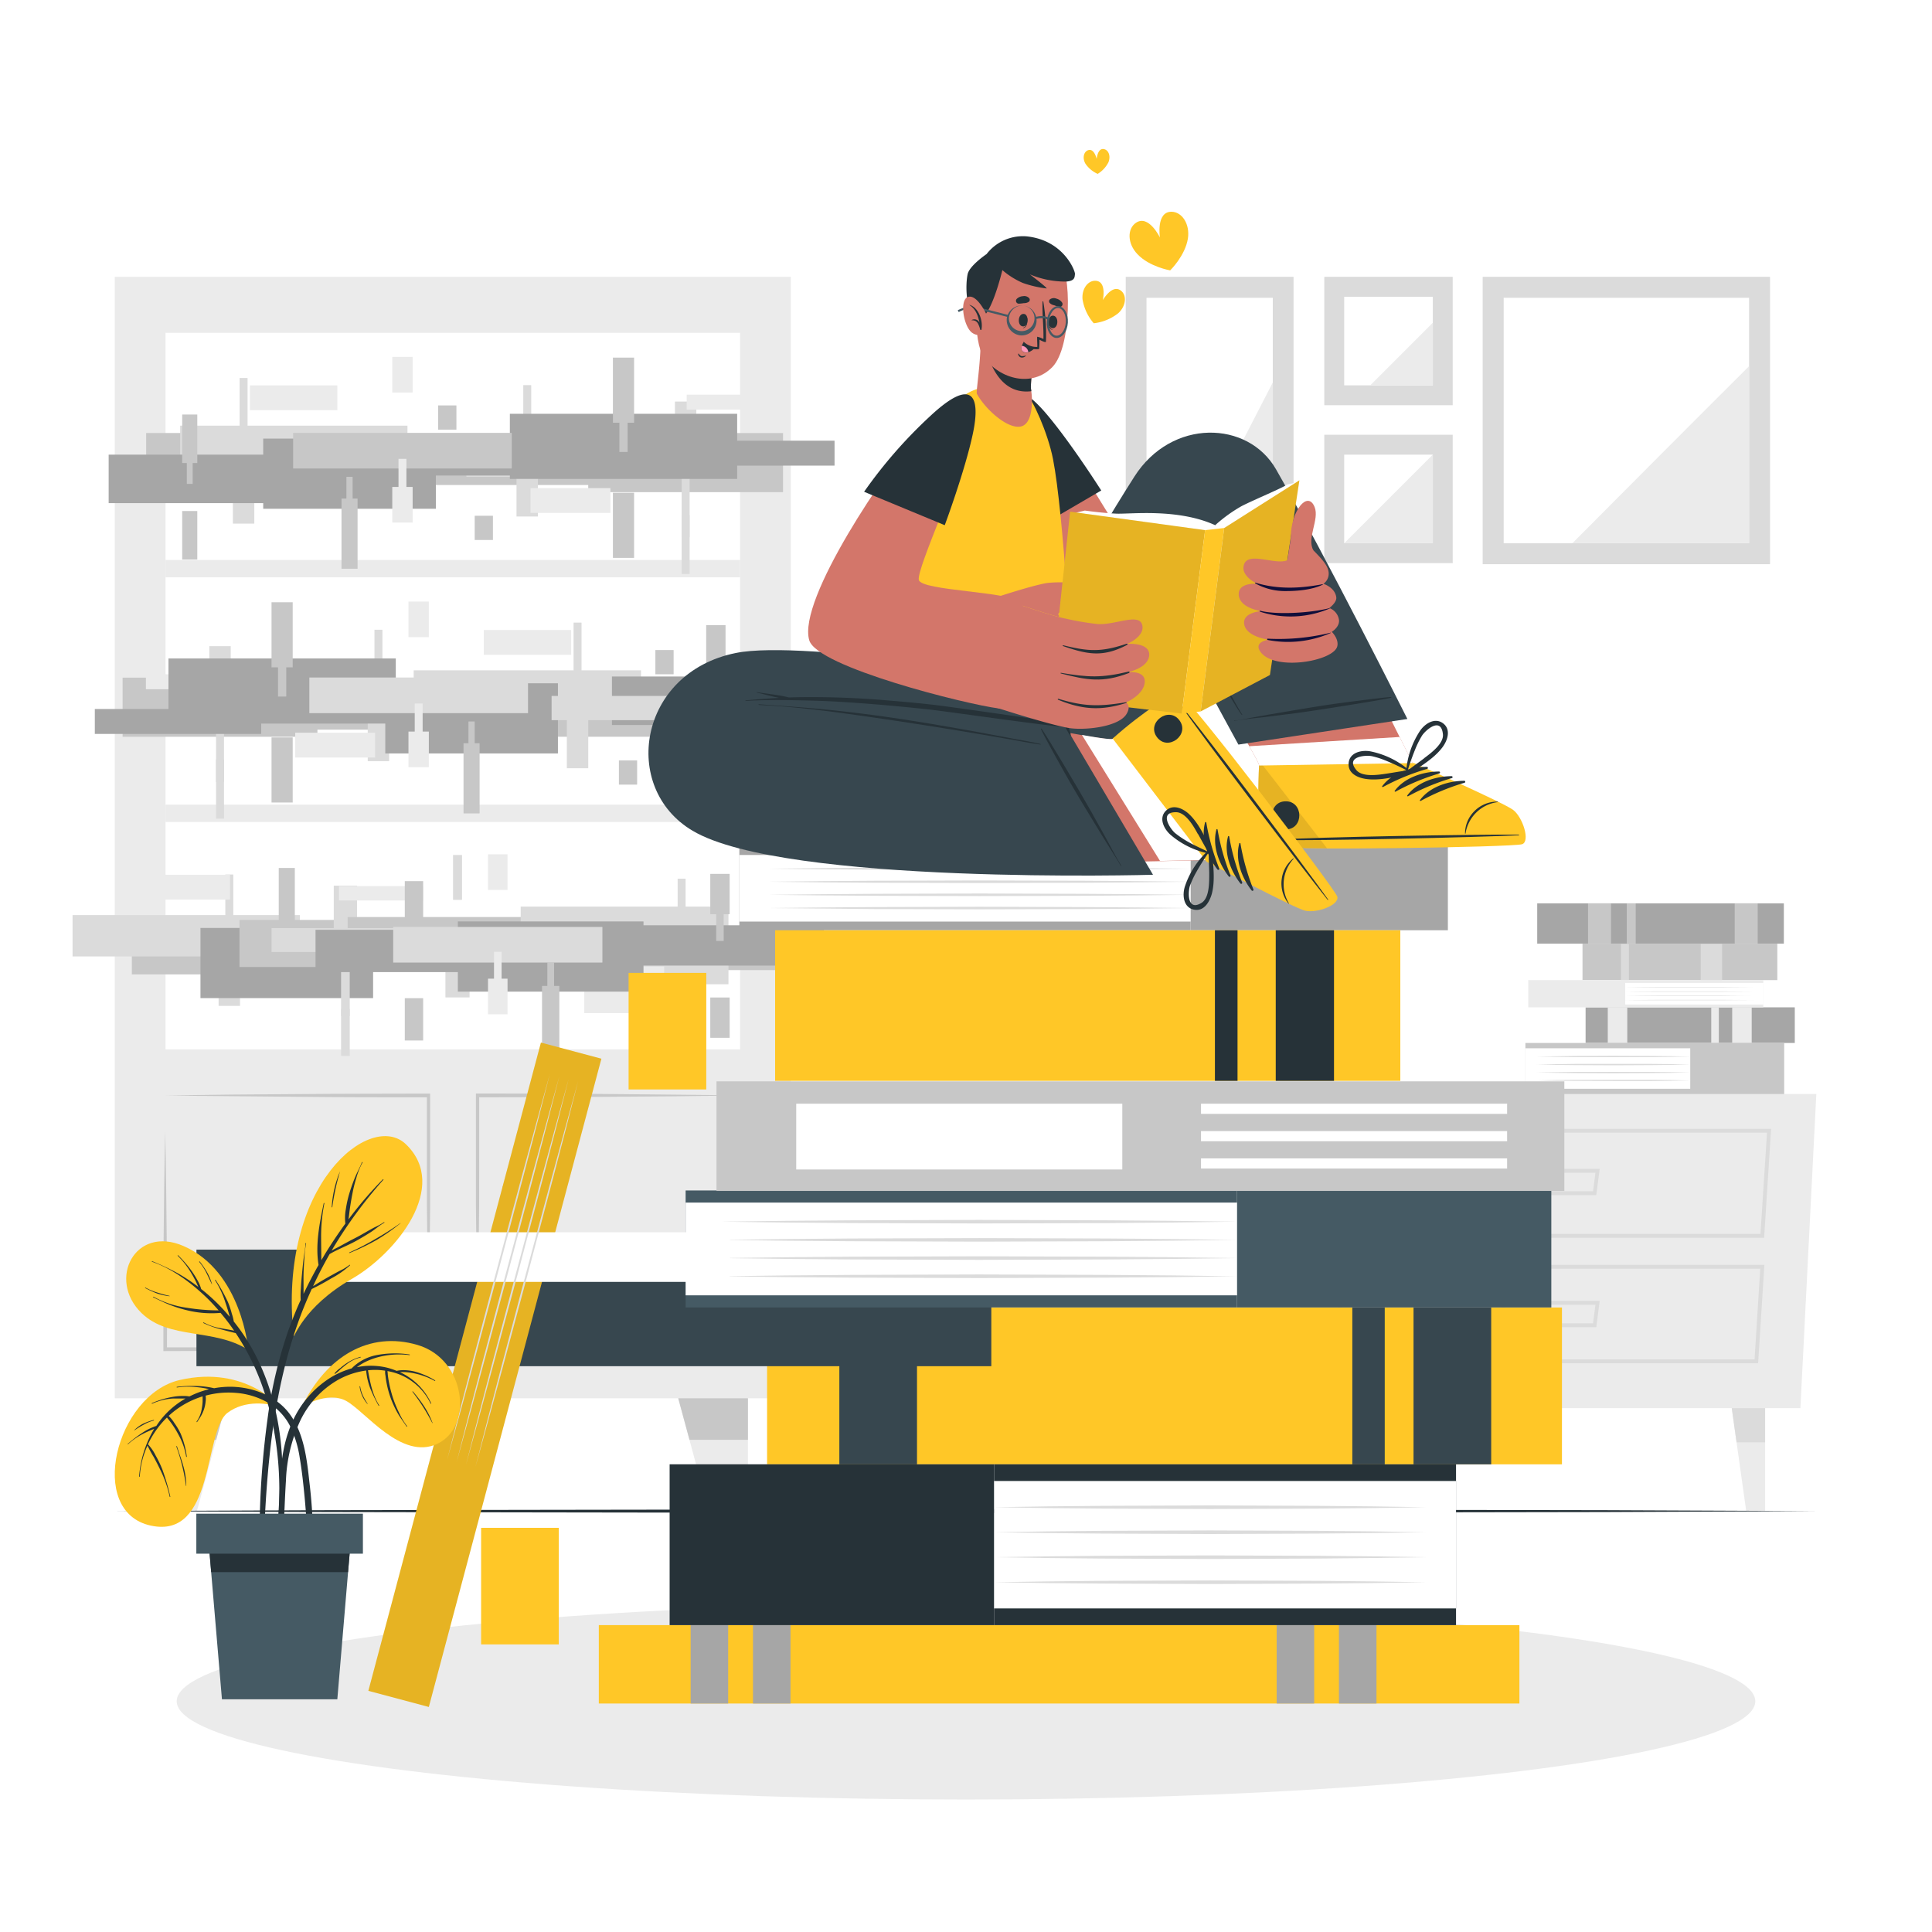 <svg class="animated" id="freepik_stories-bibliophile" xmlns="http://www.w3.org/2000/svg" viewBox="0 0 500 500" version="1.1" xmlns:xlink="http://www.w3.org/1999/xlink" xmlns:svgjs="http://svgjs.com/svgjs"><style>svg#freepik_stories-bibliophile:not(.animated) .animable {opacity: 0;}svg#freepik_stories-bibliophile.animated #freepik--Hearts--inject-2 {animation: 1.5s Infinite  linear floating;animation-delay: 0s;}            @keyframes floating {                0% {                    opacity: 1;                    transform: translateY(0px);                }                50% {                    transform: translateY(-10px);                }                100% {                    opacity: 1;                    transform: translateY(0px);                }            }        </style><g id="freepik--background-complete--inject-2" class="animable" style="transform-origin: 249.88px 231.355px;"><rect x="29.7" y="71.64" width="174.97" height="290.23" style="fill: rgb(235, 235, 235); transform-origin: 117.185px 216.755px;" id="elc3958cxnkt" class="animable"></rect><rect x="42.84" y="86.09" width="148.7" height="185.49" style="fill: rgb(255, 255, 255); transform-origin: 117.19px 178.835px;" id="el5v4pyyj8h9u" class="animable"></rect><polygon points="50.96 391.07 40.82 391.07 40.82 361.87 58.86 361.87 50.96 391.07" style="fill: rgb(235, 235, 235); transform-origin: 49.84px 376.47px;" id="elmfjml8ao1as" class="animable"></polygon><polygon points="58.86 361.86 55.95 372.63 40.82 372.63 40.82 361.86 58.86 361.86" style="fill: rgb(199, 199, 199); transform-origin: 49.84px 367.245px;" id="elsz43n5jua5" class="animable"></polygon><polygon points="183.42 391.07 193.56 391.07 193.56 361.87 175.52 361.87 183.42 391.07" style="fill: rgb(235, 235, 235); transform-origin: 184.54px 376.47px;" id="elgu6u44tqwjm" class="animable"></polygon><polygon points="175.52 361.86 178.44 372.63 193.56 372.63 193.56 361.86 175.52 361.86" style="fill: rgb(199, 199, 199); transform-origin: 184.54px 367.245px;" id="elmwz13vt0py9" class="animable"></polygon><path d="M191.54,283.5q-17,.27-34,.35c-11.32.11-22.64.09-34,.13l.48-.48c0,4.79,0,9.58,0,14.37L124,312.23c-.1,9.58-.19,19.16-.41,28.74-.23-9.58-.32-19.16-.42-28.74l0-14.36c0-4.79,0-9.58,0-14.37V283h.48c11.32,0,22.64,0,34,.13S180.22,283.32,191.54,283.5Z" style="fill: rgb(199, 199, 199); transform-origin: 157.355px 311.985px;" id="el24qhc510fvy" class="animable"></path><path d="M123.62,349.17q17-.27,34-.36c11.32-.11,22.64-.08,34-.12l-.48.48c0-4.7,0-9.39,0-14.09l.06-14.1c.09-9.39.18-18.79.4-28.18.23,9.39.32,18.79.41,28.18l.06,14.1c0,4.7.05,9.39,0,14.09v.49h-.48c-11.32-.05-22.64,0-34-.13S134.94,349.36,123.62,349.17Z" style="fill: rgb(199, 199, 199); transform-origin: 157.856px 321.23px;" id="elrsjv0ld0ybl" class="animable"></path><g id="ele7appq1oq9u"><rect x="130.02" y="307.03" width="4.32" height="16.58" style="fill: rgb(199, 199, 199); transform-origin: 132.18px 315.32px; transform: rotate(180deg);" class="animable"></rect></g><path d="M42.84,283.5q17-.27,34-.35c11.32-.11,22.64-.09,34-.13h.48v.48c0,4.79,0,9.58,0,14.37l0,14.36c-.1,9.58-.19,19.16-.42,28.74-.22-9.58-.31-19.16-.41-28.74l0-14.36c0-4.79,0-9.58,0-14.37l.48.48c-11.32,0-22.64,0-34-.13S54.16,283.68,42.84,283.5Z" style="fill: rgb(199, 199, 199); transform-origin: 77.08px 311.995px;" id="elvgl88jzgcdc" class="animable"></path><path d="M110.76,349.17c-11.32.19-22.64.29-34,.36s-22.64.08-34,.13h-.48v-.49c0-4.7,0-9.39,0-14.09l.06-14.1c.09-9.39.18-18.79.41-28.18.22,9.39.31,18.79.4,28.18l.06,14.1c0,4.7.05,9.39,0,14.09l-.48-.48c11.32,0,22.64,0,34,.12S99.44,349,110.76,349.17Z" style="fill: rgb(199, 199, 199); transform-origin: 76.52px 321.23px;" id="eloi6wc9w2bf" class="animable"></path><rect x="100.04" y="307.03" width="4.32" height="16.58" style="fill: rgb(199, 199, 199); transform-origin: 102.2px 315.32px;" id="elyi3iigt7pyg" class="animable"></rect><rect x="42.84" y="81.61" width="148.7" height="4.48" style="fill: rgb(235, 235, 235); transform-origin: 117.19px 83.85px;" id="elirpfo8feisf" class="animable"></rect><rect x="42.84" y="144.93" width="148.7" height="4.48" style="fill: rgb(235, 235, 235); transform-origin: 117.19px 147.17px;" id="elgo31rkspbdk" class="animable"></rect><rect x="42.84" y="208.25" width="148.7" height="4.48" style="fill: rgb(235, 235, 235); transform-origin: 117.19px 210.49px;" id="elx5mylcrwfhd" class="animable"></rect><g id="eljdf5gex2b7k"><rect x="37.83" y="112.06" width="50.42" height="15.3" style="fill: rgb(199, 199, 199); transform-origin: 63.04px 119.71px; transform: rotate(90deg);" class="animable"></rect></g><g id="ele5ubgezkzr9"><rect x="60.27" y="120.21" width="5.54" height="15.3" style="fill: rgb(219, 219, 219); transform-origin: 63.04px 127.86px; transform: rotate(90deg);" class="animable"></rect></g><g id="elu478njio7ks"><rect x="62.01" y="97.82" width="2.06" height="15.3" style="fill: rgb(219, 219, 219); transform-origin: 63.04px 105.47px; transform: rotate(90deg);" class="animable"></rect></g><g id="elqu1d3emh78"><rect x="152.23" y="112.07" width="50.42" height="15.3" style="fill: rgb(199, 199, 199); transform-origin: 177.44px 119.72px; transform: rotate(-90deg);" class="animable"></rect></g><g id="el5fx0mzxfh7i"><rect x="174.67" y="103.92" width="5.54" height="15.3" style="fill: rgb(219, 219, 219); transform-origin: 177.44px 111.57px; transform: rotate(-90deg);" class="animable"></rect></g><g id="elco7vtizyc7b"><rect x="176.41" y="133.24" width="2.06" height="15.3" style="fill: rgb(219, 219, 219); transform-origin: 177.44px 140.89px; transform: rotate(90deg);" class="animable"></rect></g><g id="eljnsut1u3i7"><rect x="176.41" y="123.77" width="2.06" height="15.3" style="fill: rgb(219, 219, 219); transform-origin: 177.44px 131.42px; transform: rotate(90deg);" class="animable"></rect></g><g id="el5m6f4e8vhs8"><rect x="111.23" y="113.91" width="50.42" height="11.61" style="fill: rgb(199, 199, 199); transform-origin: 136.44px 119.715px; transform: rotate(90deg);" class="animable"></rect></g><g id="elgbydlkn8vpr"><rect x="133.67" y="122.06" width="5.54" height="11.61" style="fill: rgb(219, 219, 219); transform-origin: 136.44px 127.865px; transform: rotate(90deg);" class="animable"></rect></g><g id="el9ucxzt8g8iw"><rect x="135.42" y="99.67" width="2.06" height="11.61" style="fill: rgb(219, 219, 219); transform-origin: 136.45px 105.475px; transform: rotate(90deg);" class="animable"></rect></g><g id="elh0ymu9u45ws"><rect x="46.63" y="110.16" width="58.82" height="10.7" style="fill: rgb(219, 219, 219); transform-origin: 76.04px 115.51px; transform: rotate(90deg);" class="animable"></rect></g><g id="elw9kuolm5059"><rect x="64.68" y="99.74" width="22.62" height="6.42" style="fill: rgb(235, 235, 235); transform-origin: 75.99px 102.95px; transform: rotate(90deg);" class="animable"></rect></g><g id="elntm41ggmr9"><rect x="160.67" y="114.05" width="55.31" height="6.45" style="fill: rgb(166, 166, 166); transform-origin: 188.325px 117.275px; transform: rotate(-90deg);" class="animable"></rect></g><g id="elmdeq1y1jxcr"><rect x="177.71" y="102.14" width="21.27" height="3.87" style="fill: rgb(235, 235, 235); transform-origin: 188.345px 104.075px; transform: rotate(-90deg);" class="animable"></rect></g><g id="elts8jhyw0kif"><rect x="120.71" y="112.69" width="53.78" height="10.7" style="fill: rgb(219, 219, 219); transform-origin: 147.6px 118.04px; transform: rotate(-90deg);" class="animable"></rect></g><g id="elx53kpuifcv"><rect x="137.3" y="126.32" width="20.68" height="6.42" style="fill: rgb(235, 235, 235); transform-origin: 147.64px 129.53px; transform: rotate(-90deg);" class="animable"></rect></g><g id="eltbz1j0onjw"><rect x="68.12" y="113.51" width="44.68" height="18.16" style="fill: rgb(166, 166, 166); transform-origin: 90.46px 122.59px; transform: rotate(90deg);" class="animable"></rect></g><g id="els41rjdnwk0r"><rect x="88.38" y="129.03" width="4.16" height="18.16" style="fill: rgb(199, 199, 199); transform-origin: 90.46px 138.11px; transform: rotate(90deg);" class="animable"></rect></g><g id="eltq6d26zh6hb"><rect x="89.65" y="123.41" width="1.61" height="18.16" style="fill: rgb(199, 199, 199); transform-origin: 90.455px 132.49px; transform: rotate(90deg);" class="animable"></rect></g><g id="elfkzk3uyfioc"><rect x="28.12" y="117.66" width="41.99" height="12.55" style="fill: rgb(166, 166, 166); transform-origin: 49.115px 123.935px; transform: rotate(90deg);" class="animable"></rect></g><g id="eltub388wkf3"><rect x="47.15" y="132.25" width="3.91" height="12.55" style="fill: rgb(199, 199, 199); transform-origin: 49.105px 138.525px; transform: rotate(90deg);" class="animable"></rect></g><g id="el8xl9kz0yxg"><rect x="47.15" y="107.28" width="3.91" height="12.55" style="fill: rgb(199, 199, 199); transform-origin: 49.105px 113.555px; transform: rotate(90deg);" class="animable"></rect></g><g id="el5me0litra7g"><rect x="48.35" y="112.68" width="1.52" height="12.55" style="fill: rgb(199, 199, 199); transform-origin: 49.11px 118.955px; transform: rotate(90deg);" class="animable"></rect></g><g id="elhirfvqytcqv"><rect x="131.95" y="107.09" width="58.83" height="16.85" style="fill: rgb(166, 166, 166); transform-origin: 161.365px 115.515px; transform: rotate(90deg);" class="animable"></rect></g><g id="el3xhrh442u6w"><rect x="158.62" y="127.53" width="5.48" height="16.85" style="fill: rgb(199, 199, 199); transform-origin: 161.36px 135.955px; transform: rotate(90deg);" class="animable"></rect></g><g id="elk4ezhbxj4m"><rect x="158.62" y="92.55" width="5.48" height="16.85" style="fill: rgb(199, 199, 199); transform-origin: 161.36px 100.975px; transform: rotate(90deg);" class="animable"></rect></g><g id="ellanz9di7pap"><rect x="160.3" y="100.11" width="2.13" height="16.85" style="fill: rgb(199, 199, 199); transform-origin: 161.365px 108.535px; transform: rotate(90deg);" class="animable"></rect></g><g id="elj3c583z96f"><rect x="94.39" y="116.8" width="50.59" height="6.27" style="fill: rgb(166, 166, 166); transform-origin: 119.685px 119.935px; transform: rotate(71.7deg);" class="animable"></rect></g><g id="elgi85vlh40uf"><rect x="122.85" y="133.48" width="4.72" height="6.27" style="fill: rgb(199, 199, 199); transform-origin: 125.21px 136.615px; transform: rotate(71.7deg);" class="animable"></rect></g><g id="elpng3ol013no"><rect x="113.4" y="104.92" width="4.72" height="6.27" style="fill: rgb(199, 199, 199); transform-origin: 115.76px 108.055px; transform: rotate(71.7deg);" class="animable"></rect></g><g id="el6t0ty3uj9ah"><rect x="75.86" y="112.03" width="56.59" height="9.22" style="fill: rgb(199, 199, 199); transform-origin: 104.155px 116.64px; transform: rotate(-90deg);" class="animable"></rect></g><g id="ely1cat2bwixp"><rect x="101.52" y="92.37" width="5.27" height="9.22" style="fill: rgb(235, 235, 235); transform-origin: 104.155px 96.98px; transform: rotate(-90deg);" class="animable"></rect></g><g id="elaa1f07r82no"><rect x="101.52" y="126.02" width="5.27" height="9.22" style="fill: rgb(235, 235, 235); transform-origin: 104.155px 130.63px; transform: rotate(-90deg);" class="animable"></rect></g><g id="el5nyr99dwwc3"><rect x="103.13" y="118.75" width="2.05" height="9.22" style="fill: rgb(235, 235, 235); transform-origin: 104.155px 123.36px; transform: rotate(-90deg);" class="animable"></rect></g><g id="elufz5kbt6app"><rect x="124.26" y="175.37" width="50.42" height="15.3" style="fill: rgb(199, 199, 199); transform-origin: 149.47px 183.02px; transform: rotate(90deg);" class="animable"></rect></g><g id="el05lu6m6dhbvx"><rect x="146.7" y="183.52" width="5.54" height="15.3" style="fill: rgb(219, 219, 219); transform-origin: 149.47px 191.17px; transform: rotate(90deg);" class="animable"></rect></g><g id="elokinmaaku8s"><rect x="148.44" y="161.13" width="2.06" height="15.3" style="fill: rgb(219, 219, 219); transform-origin: 149.47px 168.78px; transform: rotate(90deg);" class="animable"></rect></g><g id="el5h24yd40z5"><rect x="31.73" y="175.38" width="50.42" height="15.3" style="fill: rgb(199, 199, 199); transform-origin: 56.94px 183.03px; transform: rotate(-90deg);" class="animable"></rect></g><g id="el7wf5vu7ttgu"><rect x="54.17" y="167.23" width="5.54" height="15.3" style="fill: rgb(219, 219, 219); transform-origin: 56.94px 174.88px; transform: rotate(-90deg);" class="animable"></rect></g><g id="elr21g5mgtbj"><rect x="55.91" y="196.56" width="2.06" height="15.3" style="fill: rgb(219, 219, 219); transform-origin: 56.94px 204.21px; transform: rotate(90deg);" class="animable"></rect></g><g id="el04l13f97im6h"><rect x="55.91" y="187.08" width="2.06" height="15.3" style="fill: rgb(219, 219, 219); transform-origin: 56.94px 194.73px; transform: rotate(90deg);" class="animable"></rect></g><g id="elgvqti2yjdbd"><rect x="72.72" y="177.22" width="50.42" height="11.61" style="fill: rgb(199, 199, 199); transform-origin: 97.93px 183.025px; transform: rotate(90deg);" class="animable"></rect></g><g id="eletehpbq1q1n"><rect x="95.17" y="185.37" width="5.54" height="11.61" style="fill: rgb(219, 219, 219); transform-origin: 97.94px 191.175px; transform: rotate(90deg);" class="animable"></rect></g><g id="elx6d4tzfgbxc"><rect x="96.91" y="162.98" width="2.06" height="11.61" style="fill: rgb(219, 219, 219); transform-origin: 97.94px 168.785px; transform: rotate(90deg);" class="animable"></rect></g><g id="elbvhx30hhd5"><rect x="107.06" y="173.48" width="58.82" height="10.7" style="fill: rgb(219, 219, 219); transform-origin: 136.47px 178.83px; transform: rotate(90deg);" class="animable"></rect></g><g id="elrdzjygt3vh"><rect x="125.2" y="163.05" width="22.62" height="6.42" style="fill: rgb(235, 235, 235); transform-origin: 136.51px 166.26px; transform: rotate(90deg);" class="animable"></rect></g><g id="elywlsav4zj9m"><rect x="24.54" y="183.49" width="43.05" height="6.45" style="fill: rgb(166, 166, 166); transform-origin: 46.065px 186.715px; transform: rotate(-90deg);" class="animable"></rect></g><g id="elcj747fkzkgk"><rect x="37.76" y="174.5" width="16.56" height="3.87" style="fill: rgb(235, 235, 235); transform-origin: 46.04px 176.435px; transform: rotate(-90deg);" class="animable"></rect></g><g id="eldrdr9j5movk"><rect x="59.9" y="176" width="53.78" height="10.7" style="fill: rgb(219, 219, 219); transform-origin: 86.79px 181.35px; transform: rotate(-90deg);" class="animable"></rect></g><g id="elm4g1x0hl2lk"><rect x="76.4" y="189.63" width="20.68" height="6.42" style="fill: rgb(235, 235, 235); transform-origin: 86.74px 192.84px; transform: rotate(-90deg);" class="animable"></rect></g><g id="elouty9e5x93"><rect x="99.71" y="176.83" width="44.68" height="18.16" style="fill: rgb(166, 166, 166); transform-origin: 122.05px 185.91px; transform: rotate(90deg);" class="animable"></rect></g><g id="el82xiofe1rtu"><rect x="119.96" y="192.35" width="4.16" height="18.16" style="fill: rgb(199, 199, 199); transform-origin: 122.04px 201.43px; transform: rotate(90deg);" class="animable"></rect></g><g id="elsiyv79fp5t"><rect x="121.24" y="186.72" width="1.61" height="18.16" style="fill: rgb(199, 199, 199); transform-origin: 122.045px 195.8px; transform: rotate(90deg);" class="animable"></rect></g><g id="ell1b5nt134b"><rect x="158.37" y="175.08" width="53.79" height="12.55" style="fill: rgb(166, 166, 166); transform-origin: 185.265px 181.355px; transform: rotate(90deg);" class="animable"></rect></g><g id="el4459efqlif7"><rect x="182.76" y="193.76" width="5.01" height="12.55" style="fill: rgb(199, 199, 199); transform-origin: 185.265px 200.035px; transform: rotate(90deg);" class="animable"></rect></g><g id="elcpl91cfflob"><rect x="182.76" y="161.78" width="5.01" height="12.55" style="fill: rgb(199, 199, 199); transform-origin: 185.265px 168.055px; transform: rotate(90deg);" class="animable"></rect></g><g id="ell5t4x6t8ebh"><rect x="184.3" y="168.69" width="1.94" height="12.55" style="fill: rgb(199, 199, 199); transform-origin: 185.27px 174.965px; transform: rotate(90deg);" class="animable"></rect></g><g id="elsi9dx3x0eb"><rect x="43.6" y="170.41" width="58.83" height="16.85" style="fill: rgb(166, 166, 166); transform-origin: 73.015px 178.835px; transform: rotate(90deg);" class="animable"></rect></g><g id="elyg1hc1wpves"><rect x="70.27" y="190.84" width="5.48" height="16.85" style="fill: rgb(199, 199, 199); transform-origin: 73.01px 199.265px; transform: rotate(90deg);" class="animable"></rect></g><g id="elgkzl3e0rre4"><rect x="70.27" y="155.86" width="5.48" height="16.85" style="fill: rgb(199, 199, 199); transform-origin: 73.01px 164.285px; transform: rotate(90deg);" class="animable"></rect></g><g id="elxs7knoax9v"><rect x="71.95" y="163.42" width="2.13" height="16.85" style="fill: rgb(199, 199, 199); transform-origin: 73.015px 171.845px; transform: rotate(90deg);" class="animable"></rect></g><g id="el3in9n803vgr"><rect x="142.75" y="180.11" width="50.59" height="6.27" style="fill: rgb(219, 219, 219); transform-origin: 168.045px 183.245px; transform: rotate(108.3deg);" class="animable"></rect></g><g id="elopz7k7viq9c"><rect x="160.17" y="196.79" width="4.72" height="6.27" style="fill: rgb(199, 199, 199); transform-origin: 162.53px 199.925px; transform: rotate(108.3deg);" class="animable"></rect></g><g id="elqikujkaoykl"><rect x="169.61" y="168.23" width="4.72" height="6.27" style="fill: rgb(199, 199, 199); transform-origin: 171.97px 171.365px; transform: rotate(108.3deg);" class="animable"></rect></g><g id="elyd4dx01c6e"><rect x="80.06" y="175.34" width="56.59" height="9.22" style="fill: rgb(219, 219, 219); transform-origin: 108.355px 179.95px; transform: rotate(-90deg);" class="animable"></rect></g><g id="el0rznrwfqc6e"><rect x="105.71" y="155.68" width="5.27" height="9.22" style="fill: rgb(235, 235, 235); transform-origin: 108.345px 160.29px; transform: rotate(-90deg);" class="animable"></rect></g><g id="el5idny0qkp54"><rect x="105.71" y="189.33" width="5.27" height="9.22" style="fill: rgb(235, 235, 235); transform-origin: 108.345px 193.94px; transform: rotate(-90deg);" class="animable"></rect></g><g id="elxwtxaei3x2"><rect x="107.33" y="182.06" width="2.05" height="9.22" style="fill: rgb(235, 235, 235); transform-origin: 108.355px 186.67px; transform: rotate(-90deg);" class="animable"></rect></g><g id="el4govueibhq"><rect x="34.12" y="240.56" width="50.42" height="11.61" style="fill: rgb(199, 199, 199); transform-origin: 59.33px 246.365px; transform: rotate(90deg);" class="animable"></rect></g><g id="el86ecaohatxo"><rect x="56.57" y="248.71" width="5.54" height="11.61" style="fill: rgb(219, 219, 219); transform-origin: 59.34px 254.515px; transform: rotate(90deg);" class="animable"></rect></g><g id="elweiavdhdnsq"><rect x="58.31" y="226.32" width="2.06" height="11.61" style="fill: rgb(219, 219, 219); transform-origin: 59.34px 232.125px; transform: rotate(90deg);" class="animable"></rect></g><g id="el4pgqwr9l5k5"><rect x="18.78" y="236.82" width="58.82" height="10.7" style="fill: rgb(219, 219, 219); transform-origin: 48.19px 242.17px; transform: rotate(90deg);" class="animable"></rect></g><g id="el1bdqtjcukgw"><rect x="36.92" y="226.39" width="22.62" height="6.42" style="fill: rgb(235, 235, 235); transform-origin: 48.23px 229.6px; transform: rotate(90deg);" class="animable"></rect></g><g id="elib7dwtp0ut"><rect x="51.88" y="240.15" width="44.68" height="18.16" style="fill: rgb(166, 166, 166); transform-origin: 74.22px 249.23px; transform: rotate(-90deg);" class="animable"></rect></g><g id="eln81vptufs2c"><rect x="72.14" y="224.63" width="4.16" height="18.16" style="fill: rgb(199, 199, 199); transform-origin: 74.22px 233.71px; transform: rotate(-90deg);" class="animable"></rect></g><g id="elwj5sgw73u9"><rect x="73.41" y="230.26" width="1.61" height="18.16" style="fill: rgb(199, 199, 199); transform-origin: 74.215px 239.34px; transform: rotate(-90deg);" class="animable"></rect></g><g id="elzq6oefuka08"><rect x="151.19" y="241.64" width="50.42" height="9.42" style="fill: rgb(199, 199, 199); transform-origin: 176.4px 246.35px; transform: rotate(90deg);" class="animable"></rect></g><g id="el60qv9iuuwzp"><rect x="173.63" y="249.79" width="5.54" height="9.42" style="fill: rgb(219, 219, 219); transform-origin: 176.4px 254.5px; transform: rotate(90deg);" class="animable"></rect></g><g id="elf3o5uktbp5l"><rect x="175.37" y="227.4" width="2.06" height="9.42" style="fill: rgb(219, 219, 219); transform-origin: 176.4px 232.11px; transform: rotate(90deg);" class="animable"></rect></g><g id="elaaidzqrqope"><rect x="61.98" y="238.08" width="54.82" height="12.18" style="fill: rgb(199, 199, 199); transform-origin: 89.39px 244.17px; transform: rotate(-90deg);" class="animable"></rect></g><g id="elkks5ykfigra"><rect x="86.38" y="229.21" width="6.02" height="12.18" style="fill: rgb(219, 219, 219); transform-origin: 89.39px 235.3px; transform: rotate(-90deg);" class="animable"></rect></g><g id="elcb29jpxmbr"><rect x="88.27" y="261.1" width="2.24" height="12.18" style="fill: rgb(219, 219, 219); transform-origin: 89.39px 267.19px; transform: rotate(90deg);" class="animable"></rect></g><g id="el4l7fv72om3a"><rect x="88.27" y="250.79" width="2.24" height="12.18" style="fill: rgb(219, 219, 219); transform-origin: 89.39px 256.88px; transform: rotate(90deg);" class="animable"></rect></g><g id="elze57rhjpd18"><rect x="89.97" y="237.33" width="56.87" height="11.61" style="fill: rgb(199, 199, 199); transform-origin: 118.405px 243.135px; transform: rotate(90deg);" class="animable"></rect></g><g id="elusl393t39aj"><rect x="115.28" y="246.52" width="6.25" height="11.61" style="fill: rgb(219, 219, 219); transform-origin: 118.405px 252.325px; transform: rotate(90deg);" class="animable"></rect></g><g id="elgsm6g9mhxzm"><rect x="117.25" y="221.27" width="2.32" height="11.61" style="fill: rgb(219, 219, 219); transform-origin: 118.41px 227.075px; transform: rotate(90deg);" class="animable"></rect></g><g id="el3ft5bgd9aeo"><rect x="70.28" y="240.19" width="56.58" height="6.18" style="fill: rgb(219, 219, 219); transform-origin: 98.57px 243.28px; transform: rotate(90deg);" class="animable"></rect></g><g id="elhcqg0aq18vc"><rect x="87.72" y="229.33" width="21.76" height="3.71" style="fill: rgb(235, 235, 235); transform-origin: 98.6px 231.185px; transform: rotate(90deg);" class="animable"></rect></g><g id="elheypgxw21oi"><rect x="134.75" y="234.63" width="53.78" height="20.09" style="fill: rgb(219, 219, 219); transform-origin: 161.64px 244.675px; transform: rotate(-90deg);" class="animable"></rect></g><g id="el91vs7b04mxs"><rect x="151.21" y="250.14" width="20.68" height="12.05" style="fill: rgb(235, 235, 235); transform-origin: 161.55px 256.165px; transform: rotate(-90deg);" class="animable"></rect></g><g id="elie0n8gqruf"><rect x="118.49" y="238.47" width="48.05" height="18.16" style="fill: rgb(166, 166, 166); transform-origin: 142.515px 247.55px; transform: rotate(90deg);" class="animable"></rect></g><g id="elli9w1ssoc4"><rect x="140.28" y="255.16" width="4.48" height="18.16" style="fill: rgb(199, 199, 199); transform-origin: 142.52px 264.24px; transform: rotate(90deg);" class="animable"></rect></g><g id="el0wsorfvtdhbc"><rect x="141.65" y="249.11" width="1.74" height="18.16" style="fill: rgb(199, 199, 199); transform-origin: 142.52px 258.19px; transform: rotate(90deg);" class="animable"></rect></g><g id="eliib4l2zz7y"><rect x="159.43" y="239.46" width="53.79" height="10.43" style="fill: rgb(166, 166, 166); transform-origin: 186.325px 244.675px; transform: rotate(90deg);" class="animable"></rect></g><g id="elvsm8sv1txd"><rect x="183.82" y="258.15" width="5.01" height="10.43" style="fill: rgb(199, 199, 199); transform-origin: 186.325px 263.365px; transform: rotate(90deg);" class="animable"></rect></g><g id="elne0fy6gdcjc"><rect x="183.82" y="226.16" width="5.01" height="10.43" style="fill: rgb(199, 199, 199); transform-origin: 186.325px 231.375px; transform: rotate(90deg);" class="animable"></rect></g><g id="el1urzv9877cn"><rect x="185.35" y="233.08" width="1.94" height="10.43" style="fill: rgb(199, 199, 199); transform-origin: 186.32px 238.295px; transform: rotate(90deg);" class="animable"></rect></g><g id="elv3z6e7r1ioo"><rect x="81.66" y="240.63" width="50.94" height="10.95" style="fill: rgb(166, 166, 166); transform-origin: 107.13px 246.105px; transform: rotate(90deg);" class="animable"></rect></g><g id="ely87ol7d2z5"><rect x="104.76" y="258.33" width="4.75" height="10.95" style="fill: rgb(199, 199, 199); transform-origin: 107.135px 263.805px; transform: rotate(90deg);" class="animable"></rect></g><g id="elxbrxhy17zo"><rect x="104.76" y="228.04" width="4.75" height="10.95" style="fill: rgb(199, 199, 199); transform-origin: 107.135px 233.515px; transform: rotate(90deg);" class="animable"></rect></g><g id="eludhaxf26s0j"><rect x="106.21" y="234.58" width="1.84" height="10.95" style="fill: rgb(199, 199, 199); transform-origin: 107.13px 240.055px; transform: rotate(90deg);" class="animable"></rect></g><g id="ele1l0amojw1p"><rect x="101.76" y="239.89" width="54.14" height="9.22" style="fill: rgb(219, 219, 219); transform-origin: 128.83px 244.5px; transform: rotate(-90deg);" class="animable"></rect></g><g id="elkdzkipwasu"><rect x="126.3" y="221.09" width="5.05" height="9.22" style="fill: rgb(235, 235, 235); transform-origin: 128.825px 225.7px; transform: rotate(-90deg);" class="animable"></rect></g><g id="el1zwvwytc584"><rect x="126.3" y="253.28" width="5.05" height="9.22" style="fill: rgb(235, 235, 235); transform-origin: 128.825px 257.89px; transform: rotate(-90deg);" class="animable"></rect></g><g id="eloapimj0c4t8"><rect x="127.85" y="246.32" width="1.96" height="9.22" style="fill: rgb(235, 235, 235); transform-origin: 128.83px 250.93px; transform: rotate(-90deg);" class="animable"></rect></g><polygon points="337.83 364.43 465.94 364.43 470.06 283.14 333.71 283.14 337.83 364.43" style="fill: rgb(235, 235, 235); transform-origin: 401.885px 323.785px;" id="elong40nag79s" class="animable"></polygon><path d="M456.55,320.35H343.73l-1.56-28.22H458.36Zm-111.87-1H455.61l1.69-26.22H343.23Z" style="fill: rgb(219, 219, 219); transform-origin: 400.265px 306.24px;" id="elww1hqa9mqol" class="animable"></path><path d="M455,352.81H347l-1.26-25.47H456.62Zm-107.1-1H454.08l1.47-23.47H346.76Z" style="fill: rgb(219, 219, 219); transform-origin: 401.18px 340.075px;" id="elujouz1sjzfd" class="animable"></path><path d="M413.12,309.3H389.2l-.88-6.81H414Zm-23-1h22.16l.62-4.81h-23.4Z" style="fill: rgb(219, 219, 219); transform-origin: 401.16px 305.895px;" id="eltfhnegvon8p" class="animable"></path><path d="M413.12,343.48H389.2l-.88-6.81H414Zm-23-1h22.16l.62-4.81h-23.4Z" style="fill: rgb(219, 219, 219); transform-origin: 401.16px 340.075px;" id="elrxxj3w64jij" class="animable"></path><polygon points="355.6 364.43 354.36 373.28 351.85 391.07 346.96 391.07 346.96 364.43 355.6 364.43" style="fill: rgb(235, 235, 235); transform-origin: 351.28px 377.75px;" id="elvkwhmw6ysp" class="animable"></polygon><polygon points="355.6 364.43 354.36 373.28 346.96 373.28 346.96 364.43 355.6 364.43" style="fill: rgb(219, 219, 219); transform-origin: 351.28px 368.855px;" id="el1o9pqf5x5v9" class="animable"></polygon><polygon points="448.18 364.43 449.42 373.28 451.92 391.07 456.81 391.07 456.81 364.43 448.18 364.43" style="fill: rgb(235, 235, 235); transform-origin: 452.495px 377.75px;" id="el03jdyfr1g9sa" class="animable"></polygon><polygon points="448.18 364.43 449.42 373.28 456.81 373.28 456.81 364.43 448.18 364.43" style="fill: rgb(219, 219, 219); transform-origin: 452.495px 368.855px;" id="el3q4g2cydsfy" class="animable"></polygon><rect x="409.55" y="244.23" width="50.42" height="9.42" style="fill: rgb(199, 199, 199); transform-origin: 434.76px 248.94px;" id="elm91b01q54y" class="animable"></rect><rect x="440.14" y="244.23" width="5.54" height="9.42" style="fill: rgb(219, 219, 219); transform-origin: 442.91px 248.94px;" id="elih26ccwntrn" class="animable"></rect><rect x="419.5" y="244.23" width="2.06" height="9.42" style="fill: rgb(219, 219, 219); transform-origin: 420.53px 248.94px;" id="ela86vgn2d3pd" class="animable"></rect><rect x="397.83" y="233.79" width="63.83" height="10.43" style="fill: rgb(166, 166, 166); transform-origin: 429.745px 239.005px;" id="elmf3j82rd4g8" class="animable"></rect><rect x="448.94" y="233.79" width="5.95" height="10.43" style="fill: rgb(199, 199, 199); transform-origin: 451.915px 239.005px;" id="eln8ycw0que2" class="animable"></rect><rect x="410.98" y="233.79" width="5.95" height="10.43" style="fill: rgb(199, 199, 199); transform-origin: 413.955px 239.005px;" id="elrxne6mt6mkb" class="animable"></rect><rect x="421.01" y="233.79" width="2.31" height="10.43" style="fill: rgb(199, 199, 199); transform-origin: 422.165px 239.005px;" id="ellum30c6rwz" class="animable"></rect><g id="el9i8kvsnhjb9"><rect x="410.35" y="260.7" width="54.14" height="9.22" style="fill: rgb(166, 166, 166); transform-origin: 437.42px 265.31px; transform: rotate(180deg);" class="animable"></rect></g><g id="ellrbs2a58o4"><rect x="416.09" y="260.7" width="5.05" height="9.22" style="fill: rgb(235, 235, 235); transform-origin: 418.615px 265.31px; transform: rotate(180deg);" class="animable"></rect></g><g id="elmhhjpf1m5bg"><rect x="448.29" y="260.7" width="5.05" height="9.22" style="fill: rgb(235, 235, 235); transform-origin: 450.815px 265.31px; transform: rotate(180deg);" class="animable"></rect></g><g id="eltmnq4ucip3l"><rect x="442.87" y="260.7" width="1.96" height="9.22" style="fill: rgb(235, 235, 235); transform-origin: 443.85px 265.31px; transform: rotate(180deg);" class="animable"></rect></g><rect x="394.77" y="269.92" width="66.98" height="13.22" style="fill: rgb(199, 199, 199); transform-origin: 428.26px 276.53px;" id="elj5cj6zhh9ak" class="animable"></rect><rect x="394.77" y="271.29" width="42.66" height="10.48" style="fill: rgb(255, 255, 255); transform-origin: 416.1px 276.53px;" id="el5vz756jf9wo" class="animable"></rect><path d="M397.53,273.44q5-.1,10-.15l10-.05,10,.05c3.33,0,6.65.08,10,.15-3.33.08-6.65.13-10,.16l-10,0-10,0Q402.52,273.55,397.53,273.44Z" style="fill: rgb(219, 219, 219); transform-origin: 417.53px 273.42px;" id="elgaixpevm22" class="animable"></path><path d="M397.53,275.5c3.33-.07,6.65-.13,10-.16l10,0,10,0c3.33,0,6.65.08,10,.16-3.33.07-6.65.13-10,.15l-10,.05-10-.05C404.18,275.63,400.86,275.57,397.53,275.5Z" style="fill: rgb(219, 219, 219); transform-origin: 417.53px 275.52px;" id="el04ak5a2jd8f7" class="animable"></path><path d="M397.53,277.55q5-.1,10-.15l10,0,10,0c3.33,0,6.65.08,10,.15-3.33.08-6.65.13-10,.16l-10,.05-10-.05Q402.52,277.67,397.53,277.55Z" style="fill: rgb(219, 219, 219); transform-origin: 417.53px 277.58px;" id="elwfha1zyvcqj" class="animable"></path><path d="M397.53,279.61c3.33-.07,6.65-.13,10-.15l10,0,10,0c3.33,0,6.65.09,10,.16-3.33.07-6.65.13-10,.16l-10,0-10-.05C404.18,279.74,400.86,279.68,397.53,279.61Z" style="fill: rgb(219, 219, 219); transform-origin: 417.53px 279.62px;" id="elm5ehokoistf" class="animable"></path><rect x="395.51" y="253.65" width="60.83" height="7.05" style="fill: rgb(235, 235, 235); transform-origin: 425.925px 257.175px;" id="eloawdu119vzh" class="animable"></rect><g id="el0sfj77nz3xaj"><rect x="420.61" y="254.38" width="35.74" height="5.59" style="fill: rgb(255, 255, 255); transform-origin: 438.48px 257.175px; transform: rotate(180deg);" class="animable"></rect></g><path d="M454,258.82c-2.78,0-5.57.05-8.35.06l-8.36,0-8.35,0c-2.79,0-5.57,0-8.36-.06,2.79,0,5.57-.05,8.36-.06l8.35,0,8.36,0C448.46,258.77,451.25,258.79,454,258.82Z" style="fill: rgb(219, 219, 219); transform-origin: 437.29px 258.82px;" id="elimj8z3k01q" class="animable"></path><path d="M454,257.72c-2.78,0-5.57,0-8.35.06l-8.36,0-8.35,0c-2.79,0-5.57,0-8.36-.06,2.79,0,5.57-.05,8.36-.06h16.71Z" style="fill: rgb(219, 219, 219); transform-origin: 437.29px 257.72px;" id="eljglvpgp4zcg" class="animable"></path><path d="M454,256.63c-2.78,0-5.57.05-8.35.06l-8.36,0-8.35,0c-2.79,0-5.57,0-8.36-.06,2.79,0,5.57-.05,8.36-.06l8.35,0,8.36,0C448.46,256.58,451.25,256.6,454,256.63Z" style="fill: rgb(219, 219, 219); transform-origin: 437.29px 256.63px;" id="elluz8nzaxhzg" class="animable"></path><path d="M454,255.53c-2.78,0-5.57.05-8.35.06l-8.36,0-8.35,0c-2.79,0-5.57,0-8.36-.06,2.79,0,5.57-.05,8.36-.06l8.35,0,8.36,0C448.46,255.48,451.25,255.5,454,255.53Z" style="fill: rgb(219, 219, 219); transform-origin: 437.29px 255.53px;" id="elfbmsfp3xacr" class="animable"></path><g id="elqknjmkzpq8e"><rect x="342.73" y="112.51" width="33.23" height="33.23" style="fill: rgb(219, 219, 219); transform-origin: 359.345px 129.125px; transform: rotate(180deg);" class="animable"></rect></g><g id="ell4vi8x4rm5n"><rect x="347.88" y="117.66" width="22.93" height="22.93" style="fill: rgb(255, 255, 255); transform-origin: 359.345px 129.125px; transform: rotate(180deg);" class="animable"></rect></g><polygon points="370.81 117.66 370.81 140.59 347.88 140.59 370.81 117.66" style="fill: rgb(235, 235, 235); transform-origin: 359.345px 129.125px;" id="el9sm5pqjcs0e" class="animable"></polygon><g id="elfiqpods41op"><rect x="342.73" y="71.64" width="33.23" height="33.23" style="fill: rgb(219, 219, 219); transform-origin: 359.345px 88.255px; transform: rotate(180deg);" class="animable"></rect></g><g id="elf0h6ojzrzys"><rect x="347.88" y="76.8" width="22.93" height="22.93" style="fill: rgb(255, 255, 255); transform-origin: 359.345px 88.265px; transform: rotate(180deg);" class="animable"></rect></g><polygon points="370.81 83.53 370.81 99.72 354.62 99.72 370.81 83.53" style="fill: rgb(235, 235, 235); transform-origin: 362.715px 91.625px;" id="elifzx395bj7d" class="animable"></polygon><g id="elz8wf03slzxm"><rect x="291.34" y="71.64" width="43.43" height="74.37" style="fill: rgb(219, 219, 219); transform-origin: 313.055px 108.825px; transform: rotate(180deg);" class="animable"></rect></g><g id="eldm7j67nbwq5"><rect x="296.71" y="77.07" width="32.69" height="63.52" style="fill: rgb(255, 255, 255); transform-origin: 313.055px 108.83px; transform: rotate(180deg);" class="animable"></rect></g><polygon points="329.41 98.95 329.41 140.59 307.98 140.59 329.41 98.95" style="fill: rgb(235, 235, 235); transform-origin: 318.695px 119.77px;" id="elhpbdypq1pb4" class="animable"></polygon><g id="elz7wp496mhbk"><rect x="383.71" y="71.64" width="74.37" height="74.37" style="fill: rgb(219, 219, 219); transform-origin: 420.895px 108.825px; transform: rotate(180deg);" class="animable"></rect></g><rect x="389.15" y="77.07" width="63.51" height="63.52" style="fill: rgb(255, 255, 255); transform-origin: 420.905px 108.83px;" id="elwo9xolmaubd" class="animable"></rect><path d="M406.93,140.59c9.6-9.66,36.83-37,45.73-45.81v45.81Z" style="fill: rgb(235, 235, 235); transform-origin: 429.795px 117.685px;" id="elwbln290vb9o" class="animable"></path></g><g id="freepik--Floor--inject-2" class="animable" style="transform-origin: 250px 391.075px;"><polygon points="29.7 391.07 84.78 390.83 139.85 390.74 250 390.58 360.15 390.74 415.22 390.83 470.3 391.07 415.22 391.32 360.15 391.41 250 391.57 139.85 391.41 84.78 391.32 29.7 391.07" style="fill: rgb(38, 50, 56); transform-origin: 250px 391.075px;" id="elh6wtz3dfhb4" class="animable"></polygon></g><g id="freepik--Shadow--inject-2" class="animable" style="transform-origin: 250px 440.28px;"><ellipse cx="250" cy="440.28" rx="204.27" ry="25.43" style="fill: rgb(235, 235, 235); transform-origin: 250px 440.28px;" id="elir350jhdd7l" class="animable"></ellipse></g><g id="freepik--Books--inject-2" class="animable" style="transform-origin: 250.09px 330.387px;"><g id="elmkxwz3viujf"><rect x="198.52" y="338.38" width="205.71" height="40.59" style="fill: rgb(255, 199, 39); transform-origin: 301.375px 358.675px; transform: rotate(180deg);" class="animable"></rect></g><g id="elhakbp0c1ncc"><rect x="365.82" y="338.38" width="20.1" height="40.59" style="fill: rgb(55, 71, 79); transform-origin: 375.87px 358.675px; transform: rotate(180deg);" class="animable"></rect></g><g id="elga4c2xjf6vm"><rect x="349.98" y="338.38" width="8.39" height="40.59" style="fill: rgb(55, 71, 79); transform-origin: 354.175px 358.675px; transform: rotate(180deg);" class="animable"></rect></g><g id="el4iuthek1frn"><rect x="217.22" y="338.38" width="20.1" height="40.59" style="fill: rgb(55, 71, 79); transform-origin: 227.27px 358.675px; transform: rotate(180deg);" class="animable"></rect></g><g id="elv1ciyyqgbf"><rect x="50.84" y="323.4" width="205.71" height="30.17" style="fill: rgb(55, 71, 79); transform-origin: 153.695px 338.485px; transform: rotate(-75.12deg);" class="animable"></rect></g><g id="elih18edglh2i"><rect x="124.51" y="395.4" width="20.1" height="30.17" style="fill: rgb(255, 199, 39); transform-origin: 134.56px 410.485px; transform: rotate(-75.12deg);" class="animable"></rect></g><g id="els5mfcynifdn"><rect x="162.68" y="251.78" width="20.1" height="30.17" style="fill: rgb(255, 199, 39); transform-origin: 172.73px 266.865px; transform: rotate(-75.12deg);" class="animable"></rect></g><g id="elin9frk1b6vm"><rect x="154.97" y="420.58" width="238.25" height="20.29" style="fill: rgb(255, 199, 39); transform-origin: 274.095px 430.725px; transform: rotate(180deg);" class="animable"></rect></g><g id="elhazwwa8s12v"><rect x="330.4" y="420.58" width="9.71" height="20.29" style="fill: rgb(166, 166, 166); transform-origin: 335.255px 430.725px; transform: rotate(180deg);" class="animable"></rect></g><g id="el27wzlqj19m1"><rect x="346.52" y="420.58" width="9.71" height="20.29" style="fill: rgb(166, 166, 166); transform-origin: 351.375px 430.725px; transform: rotate(180deg);" class="animable"></rect></g><g id="elvkj70o7m0j"><rect x="178.74" y="420.58" width="9.71" height="20.29" style="fill: rgb(166, 166, 166); transform-origin: 183.595px 430.725px; transform: rotate(180deg);" class="animable"></rect></g><g id="elr5qnfdf4r"><rect x="194.87" y="420.58" width="9.71" height="20.29" style="fill: rgb(166, 166, 166); transform-origin: 199.725px 430.725px; transform: rotate(180deg);" class="animable"></rect></g><rect x="177.44" y="308.09" width="142.7" height="30.28" style="fill: rgb(69, 90, 100); transform-origin: 248.79px 323.23px;" id="elt76vqpj72ci" class="animable"></rect><rect x="320.13" y="308.09" width="81.35" height="30.28" style="fill: rgb(69, 90, 100); transform-origin: 360.805px 323.23px;" id="elms015ls4a2" class="animable"></rect><rect x="177.44" y="311.23" width="142.7" height="24" style="fill: rgb(255, 255, 255); transform-origin: 248.79px 323.23px;" id="elal1zferl7nt" class="animable"></rect><path d="M186.67,316.17q16.68-.26,33.37-.35l33.36-.11,33.37.11q16.68.09,33.36.35-16.68.25-33.36.36l-33.37.1L220,316.52Q203.36,316.43,186.67,316.17Z" style="fill: rgb(219, 219, 219); transform-origin: 253.4px 316.17px;" id="elhz89e1ywnc9" class="animable"></path><path d="M186.67,320.88q16.68-.25,33.37-.36l33.36-.1,33.37.1q16.68.11,33.36.36-16.68.25-33.36.35l-33.37.11L220,321.23Q203.36,321.14,186.67,320.88Z" style="fill: rgb(219, 219, 219); transform-origin: 253.4px 320.88px;" id="el9f642eceqqd" class="animable"></path><path d="M186.67,325.59q16.68-.25,33.37-.36l33.36-.1,33.37.1q16.68.09,33.36.36-16.68.26-33.36.35l-33.37.11L220,325.94Q203.36,325.85,186.67,325.59Z" style="fill: rgb(219, 219, 219); transform-origin: 253.4px 325.59px;" id="elt9gvgxps0oe" class="animable"></path><path d="M186.67,330.3q16.68-.26,33.37-.36l33.36-.11,33.37.11q16.68.09,33.36.36-16.68.26-33.36.35l-33.37.11L220,330.65Q203.36,330.56,186.67,330.3Z" style="fill: rgb(219, 219, 219); transform-origin: 253.4px 330.295px;" id="elxn3zm2x8x" class="animable"></path><rect x="191.34" y="219.01" width="116.79" height="21.74" style="fill: rgb(166, 166, 166); transform-origin: 249.735px 229.88px;" id="elowyg7v1lkpp" class="animable"></rect><rect x="308.13" y="219.01" width="66.58" height="21.74" style="fill: rgb(166, 166, 166); transform-origin: 341.42px 229.88px;" id="el3hh09fil0h3" class="animable"></rect><rect x="191.34" y="221.27" width="116.79" height="17.23" style="fill: rgb(255, 255, 255); transform-origin: 249.735px 229.885px;" id="el9klucdxwfr" class="animable"></rect><path d="M198.9,224.81q13.66-.18,27.31-.25l27.31-.08,27.31.08q13.65.06,27.3.25-13.65.18-27.3.26l-27.31.07-27.31-.07Q212.56,225,198.9,224.81Z" style="fill: rgb(219, 219, 219); transform-origin: 253.515px 224.81px;" id="el4o5e4gmkmk5" class="animable"></path><path d="M198.9,228.19q13.66-.18,27.31-.25l27.31-.08,27.31.08q13.65.06,27.3.25-13.65.18-27.3.26l-27.31.07-27.31-.07Q212.56,228.38,198.9,228.19Z" style="fill: rgb(219, 219, 219); transform-origin: 253.515px 228.19px;" id="el88j2bjblaak" class="animable"></path><path d="M198.9,231.57q13.66-.18,27.31-.25l27.31-.08,27.31.08q13.65.06,27.3.25-13.65.19-27.3.26l-27.31.07-27.31-.07Q212.56,231.76,198.9,231.57Z" style="fill: rgb(219, 219, 219); transform-origin: 253.515px 231.57px;" id="elvl98ctjz2fo" class="animable"></path><path d="M198.9,235q13.66-.18,27.31-.25l27.31-.08,27.31.08q13.65.06,27.3.25-13.65.2-27.3.26l-27.31.07-27.31-.07Q212.56,235.14,198.9,235Z" style="fill: rgb(219, 219, 219); transform-origin: 253.515px 235px;" id="eld8s815bm6vc" class="animable"></path><polygon points="155.64 273.99 127.2 380.84 110.98 441.76 95.33 437.59 111.55 376.67 139.99 269.82 155.64 273.99" style="fill: rgb(255, 199, 39); transform-origin: 125.485px 355.79px;" id="elwpjsq45tzqi" class="animable"></polygon><g id="elxui1670ipkm"><polygon points="155.64 273.99 127.2 380.84 110.98 441.76 95.33 437.59 111.55 376.67 139.99 269.82 155.64 273.99" style="opacity: 0.1; transform-origin: 125.485px 355.79px;" class="animable"></polygon></g><g id="el0gu6fn32jci"><rect x="78.31" y="318.91" width="110.57" height="12.84" style="fill: rgb(255, 255, 255); transform-origin: 133.595px 325.33px; transform: rotate(104.91deg);" class="animable"></rect></g><path d="M149.62,279.79q-3.18,12.52-6.46,25l-6.6,25-6.7,25q-3.38,12.48-6.84,24.94,3.2-12.53,6.47-25l6.59-25,6.71-25Q146.17,292.25,149.62,279.79Z" style="fill: rgb(219, 219, 219); transform-origin: 136.32px 329.76px;" id="elo5rpfouta5m" class="animable"></path><path d="M147.19,279.14q-3.19,12.54-6.47,25l-6.59,25-6.71,25q-3.37,12.48-6.83,24.94,3.19-12.52,6.47-25l6.59-25,6.71-25Q143.74,291.6,147.19,279.14Z" style="fill: rgb(219, 219, 219); transform-origin: 133.89px 329.11px;" id="elopp8wnsv5wc" class="animable"></path><path d="M144.76,278.5q-3.19,12.53-6.47,25l-6.59,25-6.71,25q-3.37,12.48-6.83,24.93,3.18-12.53,6.46-25l6.6-25,6.7-25Q141.29,291,144.76,278.5Z" style="fill: rgb(219, 219, 219); transform-origin: 131.46px 328.465px;" id="el52ajhkcxtcn" class="animable"></path><path d="M142.32,277.85q-3.18,12.52-6.46,25l-6.6,25-6.7,25q-3.37,12.48-6.84,24.93,3.19-12.52,6.47-25l6.59-25,6.71-25Q138.87,290.3,142.32,277.85Z" style="fill: rgb(219, 219, 219); transform-origin: 129.02px 327.815px;" id="eltv4jf0r8gbm" class="animable"></path><g id="el0audu977wwil"><rect x="257.27" y="378.96" width="119.55" height="41.62" style="fill: rgb(38, 50, 56); transform-origin: 317.045px 399.77px; transform: rotate(180deg);" class="animable"></rect></g><g id="elkg2ddtmci9h"><rect x="173.3" y="378.96" width="83.97" height="41.62" style="fill: rgb(38, 50, 56); transform-origin: 215.285px 399.77px; transform: rotate(180deg);" class="animable"></rect></g><g id="el8yon0fpumkn"><rect x="257.27" y="383.28" width="119.55" height="32.98" style="fill: rgb(255, 255, 255); transform-origin: 317.045px 399.77px; transform: rotate(180deg);" class="animable"></rect></g><path d="M369.08,409.48q-14,.25-27.95.35l-27.95.11-28-.11q-14-.09-28-.35,14-.25,28-.36l28-.1,27.95.1Q355.11,409.23,369.08,409.48Z" style="fill: rgb(219, 219, 219); transform-origin: 313.13px 409.48px;" id="elaxxm7996u7w" class="animable"></path><path d="M369.08,403q-14,.25-27.95.35l-27.95.11-28-.11q-14-.09-28-.35,14-.25,28-.36l28-.1,27.95.1Q355.11,402.74,369.08,403Z" style="fill: rgb(219, 219, 219); transform-origin: 313.13px 403px;" id="elxrm6ehiua1n" class="animable"></path><path d="M369.08,396.54q-14,.25-27.95.35l-27.95.11-28-.11q-14-.09-28-.35,14-.26,28-.36l28-.11,27.95.11Q355.11,396.27,369.08,396.54Z" style="fill: rgb(219, 219, 219); transform-origin: 313.13px 396.535px;" id="el18rkz6tn2zh" class="animable"></path><path d="M369.08,390.07q-14,.26-27.95.35l-27.95.11-28-.11q-14-.09-28-.35,14-.27,28-.36l28-.11,27.95.11Q355.11,389.8,369.08,390.07Z" style="fill: rgb(219, 219, 219); transform-origin: 313.13px 390.065px;" id="elqueb2cqht2" class="animable"></path><rect x="185.43" y="279.85" width="219.42" height="28.36" style="fill: rgb(199, 199, 199); transform-origin: 295.14px 294.03px;" id="el4spirp0yaij" class="animable"></rect><rect x="206.06" y="285.64" width="84.39" height="17.02" style="fill: rgb(255, 255, 255); transform-origin: 248.255px 294.15px;" id="elqyuijjukwda" class="animable"></rect><rect x="310.82" y="285.64" width="79.22" height="2.63" style="fill: rgb(255, 255, 255); transform-origin: 350.43px 286.955px;" id="elebycz910vil" class="animable"></rect><rect x="310.82" y="292.72" width="79.22" height="2.63" style="fill: rgb(255, 255, 255); transform-origin: 350.43px 294.035px;" id="elry2j82abmw" class="animable"></rect><rect x="310.82" y="299.79" width="79.22" height="2.63" style="fill: rgb(255, 255, 255); transform-origin: 350.43px 301.105px;" id="el3ml4mmdfbbv" class="animable"></rect><rect x="200.6" y="240.75" width="161.8" height="38.97" style="fill: rgb(255, 199, 39); transform-origin: 281.5px 260.235px;" id="el8noaczsmodt" class="animable"></rect><rect x="330.16" y="240.75" width="15.08" height="38.97" style="fill: rgb(38, 50, 56); transform-origin: 337.7px 260.235px;" id="ellig2z7p1r8" class="animable"></rect><rect x="314.42" y="240.75" width="5.85" height="38.97" style="fill: rgb(38, 50, 56); transform-origin: 317.345px 260.235px;" id="elfri63rfwbco" class="animable"></rect></g><g id="freepik--Plant--inject-2" class="animable" style="transform-origin: 74.378px 366.9px;"><path d="M78.08,364.13c6.35-13.06,17.46-19.76,30-16.05s14.46,21.16,5.12,25.57-18.7-8.47-23.64-11.11S78.08,364.13,78.08,364.13Z" style="fill: rgb(255, 199, 39); transform-origin: 98.569px 360.813px;" id="el2piujs8619a" class="animable"></path><path d="M71.93,398.87c0-1.58.1-3.15.15-4.72.11-3.14.22-6.29.34-9.43.21-5.74.83-11.38,3.21-16.68A25.83,25.83,0,0,1,85.7,356.43a21.39,21.39,0,0,1,5.3-2.28,12.28,12.28,0,0,1,6.17-3.39,25.08,25.08,0,0,1,8.81-.22c.11,0,.1.17,0,.16a21.35,21.35,0,0,0-8.34.59,17.77,17.77,0,0,0-3.35,1.31,16.76,16.76,0,0,0-1.94,1.23,18,18,0,0,1,7.65.08,17.48,17.48,0,0,1,2.65.87,8.21,8.21,0,0,1,2.09-.18,12.39,12.39,0,0,1,2.71.39,20.55,20.55,0,0,1,5.15,2.25c.1.05,0,.19-.08.14a19.22,19.22,0,0,0-5-1.89,16.06,16.06,0,0,0-2.58-.38,13.79,13.79,0,0,0-1.44,0,16.58,16.58,0,0,1,8.09,8.07c0,.1-.1.18-.14.08A15.2,15.2,0,0,0,101.1,355c-.28-.07-.56-.11-.84-.17.1.41.08.87.14,1.27.08.63.19,1.26.31,1.89a33.6,33.6,0,0,0,1,3.82,30.72,30.72,0,0,0,1.52,3.71,17.61,17.61,0,0,0,2.12,3.57c.07.09-.07.2-.13.1-.76-1.18-1.63-2.27-2.32-3.49a27.35,27.35,0,0,1-1.7-3.64,25.37,25.37,0,0,1-1.11-3.92c-.14-.7-.25-1.41-.33-2.12a4.67,4.67,0,0,1-.08-1.29,17,17,0,0,0-4.45-.1c.56,3.12,1.16,6.36,2.9,9.07.06.09-.1.17-.15.08a38.12,38.12,0,0,1-2.15-4.46,17.13,17.13,0,0,1-1.07-4.63,20.42,20.42,0,0,0-7.35,2.46,24.22,24.22,0,0,0-9.79,10.71A40.25,40.25,0,0,0,74,383.21c-.42,6.67-.5,13.38-1.17,20,0,.43-.73.58-.81.09A22.92,22.92,0,0,1,71.93,398.87Z" style="fill: rgb(38, 50, 56); transform-origin: 92.252px 376.929px;" id="eljvv1drbt2o9" class="animable"></path><path d="M86.61,355.39a7,7,0,0,1,1.44-1.33c.52-.43,1-.85,1.61-1.23a12,12,0,0,1,3.61-1.67c.1,0,.14.14,0,.16a9.41,9.41,0,0,0-3.56,1.75c-.53.39-1,.81-1.54,1.24a9.5,9.5,0,0,1-1.45,1.24C86.66,355.6,86.54,355.48,86.61,355.39Z" style="fill: rgb(38, 50, 56); transform-origin: 89.975px 353.361px;" id="elpd1audwb4wl" class="animable"></path><path d="M106.87,360.12a37.37,37.37,0,0,1,2.91,3.85,23.12,23.12,0,0,1,2.17,4.3s0,.07-.08,0a50.94,50.94,0,0,0-5.12-8.07C106.68,360.15,106.8,360,106.87,360.12Z" style="fill: rgb(38, 50, 56); transform-origin: 109.339px 364.188px;" id="eld8agvzcvrn4" class="animable"></path><path d="M93.21,358.83a9.33,9.33,0,0,0,.72,2.36,15.54,15.54,0,0,0,1.21,2.09s0,.09-.07.05a8.49,8.49,0,0,1-2-4.46C93,358.76,93.19,358.72,93.21,358.83Z" style="fill: rgb(38, 50, 56); transform-origin: 94.097px 361.053px;" id="elcjsvr34eh5" class="animable"></path><path d="M72.82,364.45s-9-11.3-26.34-7.3C30,361,22.37,391.2,39,394.82s13.73-24.37,19.8-29.12C63.3,362.22,69.71,363,72.82,364.45Z" style="fill: rgb(255, 199, 39); transform-origin: 51.259px 375.718px;" id="elziglcxk2qhj" class="animable"></path><path d="M33.07,373.67a33.91,33.91,0,0,1,3.58-2.74,15.25,15.25,0,0,1,3.81-1.9,22,22,0,0,1,2.26-2.91A22.37,22.37,0,0,1,48,361.94l-.52,0c-.92,0-1.84,0-2.76,0a15.27,15.27,0,0,0-5.35,1.34c-.1,0-.17-.11-.07-.15a23.82,23.82,0,0,1,5.34-1.61,14.53,14.53,0,0,1,2.71-.24c.49,0,1,0,1.46.09l.28,0a23.24,23.24,0,0,1,5-1.84l-.48-.13A22.55,22.55,0,0,0,51,359a19.69,19.69,0,0,0-5.2.08c-.1,0-.13-.15,0-.17a32.94,32.94,0,0,1,5.25-.21,22.47,22.47,0,0,1,4.37.57,22.15,22.15,0,0,1,3.16-.36c6-.26,12.65,2,16.37,7s4.46,11.62,5.12,17.63a134.55,134.55,0,0,1,.66,25.22c0,.5-.74.4-.75-.07-.23-7.13-.48-14.26-1.16-21.37-.32-3.29-.67-6.59-1.22-9.85a28.75,28.75,0,0,0-2.39-8.12A14.82,14.82,0,0,0,69.33,363,19.68,19.68,0,0,0,61,360.47a22.44,22.44,0,0,0-7.79.72,5.3,5.3,0,0,1,0,1.54,9.55,9.55,0,0,1-.38,1.9,10.41,10.41,0,0,1-.73,1.68c-.32.6-.72,1.13-1.08,1.7-.06.09-.2,0-.14-.1a7.91,7.91,0,0,0,1.35-3.42,13.15,13.15,0,0,0,.21-1.77c0-.44,0-.9,0-1.34a22.89,22.89,0,0,0-7.57,4c-.43.34-.83.7-1.23,1.06a8.65,8.65,0,0,1,1.47,1.81A17.61,17.61,0,0,1,46.74,371a23.27,23.27,0,0,1,1.61,6,.09.09,0,0,1-.17,0,17.43,17.43,0,0,0-2-5.72,23.52,23.52,0,0,0-1.54-2.54c-.29-.42-.59-.83-.91-1.23-.17-.21-.36-.43-.52-.66a23.89,23.89,0,0,0-4.92,6.93h0a11.88,11.88,0,0,1,2,2.92A28.16,28.16,0,0,1,42,380.25a57.82,57.82,0,0,1,2.07,7.07c0,.11-.14.14-.16,0a30,30,0,0,0-2.46-7c-.52-1.08-1.07-2.15-1.64-3.21a27.78,27.78,0,0,1-1.63-3,22.06,22.06,0,0,0-2,8c0,.11-.18.09-.17,0a28,28,0,0,1,3.9-12.34c-1.06.45-2.13.89-3.15,1.44a17.42,17.42,0,0,0-3.61,2.54C33.1,373.87,33,373.74,33.07,373.67Z" style="fill: rgb(38, 50, 56); transform-origin: 57.042px 383.883px;" id="elwk161m3b75r" class="animable"></path><path d="M45.8,374.31c.52,1.71,1.18,3.38,1.65,5.11a19.55,19.55,0,0,1,.76,5.1c0,.05-.07.05-.08,0a49.29,49.29,0,0,0-2.49-10.16A.08.08,0,1,1,45.8,374.31Z" style="fill: rgb(38, 50, 56); transform-origin: 46.923px 379.404px;" id="elllj41h66xwm" class="animable"></path><path d="M34.81,370.06a9.35,9.35,0,0,1,2.3-1.64,15.56,15.56,0,0,1,2.66-.94c.1,0,.13.14,0,.16a10.22,10.22,0,0,0-2.56,1.05,20.15,20.15,0,0,0-2.36,1.45A.05.05,0,1,1,34.81,370.06Z" style="fill: rgb(38, 50, 56); transform-origin: 37.308px 368.82px;" id="elp1v78rti0za" class="animable"></path><path d="M64.27,349.36s-1.65-20.3-16.75-26.88c-12.6-5.5-19.81,8.66-10.9,17.33C43.82,346.82,55.38,343.66,64.27,349.36Z" style="fill: rgb(255, 199, 39); transform-origin: 48.466px 335.303px;" id="elzcbo5ln76r" class="animable"></path><path d="M39.41,326.41a62.28,62.28,0,0,1,6.71,3.18,48.51,48.51,0,0,1,5.21,3.46c-.25-.52-.47-1.06-.72-1.56-.4-.78-.82-1.55-1.28-2.29A21.51,21.51,0,0,0,46,325c-.07-.07,0-.19.12-.11a32.26,32.26,0,0,1,3.5,4.07,24.65,24.65,0,0,1,1.44,2.3,9.45,9.45,0,0,1,1,2.33c0,.05.11.08.17.13a49,49,0,0,1,7.2,7.05c0-.2-.08-.4-.13-.58-.28-1-.59-2-.92-2.95a25,25,0,0,0-2.72-5.92.08.08,0,1,1,.14-.08A45.48,45.48,0,0,1,59,337a21.29,21.29,0,0,1,1,3,12.42,12.42,0,0,1,.5,2c.65.83,1.3,1.67,1.91,2.54,6.48,9.22,9.73,20.38,10.51,31.54a98.1,98.1,0,0,1,.17,10,62.55,62.55,0,0,1-.89,10c0,.21-.37.14-.36-.06.07-2.94.38-5.86.43-8.79A86.34,86.34,0,0,0,72,378.5a81.9,81.9,0,0,0-3.29-17.28A62,62,0,0,0,61,345c-.64-.13-1.27-.3-1.9-.46l-2.25-.6a23.32,23.32,0,0,1-4.21-1.54c-.1-.05,0-.2.09-.15A13.41,13.41,0,0,0,57,343.72c1.18.23,2.41.39,3.59.66a54.35,54.35,0,0,0-3.51-4.61,26.38,26.38,0,0,1-8.58-.65,33.29,33.29,0,0,1-4.39-1.36c-1.52-.59-3-1.33-4.44-2-.11,0,0-.21.07-.15a25.1,25.1,0,0,0,8.7,2.85,52.89,52.89,0,0,0,8.14.67c-1.07-1.23-2.18-2.42-3.36-3.55-4-3.78-8.67-7.24-13.89-9.05C39.26,326.53,39.31,326.37,39.41,326.41Z" style="fill: rgb(38, 50, 56); transform-origin: 56.222px 360.536px;" id="elamde4jpq15c" class="animable"></path><path d="M51.69,326.47a24,24,0,0,1,1.85,2.71,14.32,14.32,0,0,1,1.33,3.15s0,.05-.06,0c-.5-1-.93-2-1.44-3a15.06,15.06,0,0,0-1.8-2.74C51.5,326.5,51.62,326.39,51.69,326.47Z" style="fill: rgb(38, 50, 56); transform-origin: 53.209px 329.397px;" id="elx2wvv3jmd4" class="animable"></path><path d="M37.66,333.23a15.52,15.52,0,0,0,3.09,1.29,30.45,30.45,0,0,0,3.15.85,0,0,0,0,1,0,.09,15.92,15.92,0,0,1-3.27-.72,28.7,28.7,0,0,1-3-1.37C37.47,333.32,37.56,333.17,37.66,333.23Z" style="fill: rgb(38, 50, 56); transform-origin: 40.721px 334.338px;" id="elfy7s413ws0v" class="animable"></path><path d="M76,345.7c.09.88,2.28-7.37,15-14.69,11.59-6.65,25.42-23.94,14.06-34.87C95.94,287.33,71.77,306.55,76,345.7Z" style="fill: rgb(255, 199, 39); transform-origin: 92.401px 319.898px;" id="elxo4pwbuxo4j" class="animable"></path><path d="M67.22,393a224.62,224.62,0,0,1,2-25.65,115.34,115.34,0,0,1,5.39-23c1-2.68,2-5.32,3.21-7.92a19.23,19.23,0,0,1,.05-3c.06-1.3.18-2.59.3-3.89s.25-2.59.41-3.88.43-2.58.48-3.87a.08.08,0,1,1,.16,0,28.4,28.4,0,0,0-.46,4.11c-.09,1.25-.17,2.51-.2,3.76s0,2.51,0,3.77c0,.45,0,.93,0,1.42,1.2-2.54,2.49-5,3.88-7.47-.86-5.29.26-10.82,1.34-16,0-.1.18-.06.16.05a45.08,45.08,0,0,0-.84,8.2c0,2.17.05,4.34.06,6.51.31-.52.61-1,.92-1.55q2.49-4.06,5.3-7.92a12.54,12.54,0,0,1,.13-3.77,28.86,28.86,0,0,1,.92-4.12c.41-1.35.88-2.68,1.42-4s1.28-2.62,1.82-4a.08.08,0,1,1,.15.07,19,19,0,0,0-1.6,4,34.07,34.07,0,0,0-1,4c-.27,1.34-.49,2.69-.68,4-.13.9-.21,1.83-.36,2.74a97.34,97.34,0,0,1,8.93-10.4.09.09,0,0,1,.12.12,117.89,117.89,0,0,0-13,17.65l-.41.71c.71-.44,1.51-.79,2.17-1.16,1.24-.68,2.48-1.37,3.73-2s2.41-1.31,3.61-2c.62-.34,1.23-.7,1.86-1a15.66,15.66,0,0,0,2.16-1.2c.1-.07.2.08.1.13-1.23.68-2.31,1.68-3.5,2.44s-2.41,1.49-3.64,2.18c-2.27,1.27-4.74,2.18-7,3.49-1.55,2.71-3,5.49-4.29,8.32,1.35-.87,2.74-1.69,4.14-2.48.91-.5,1.81-1,2.73-1.49a12.92,12.92,0,0,0,2.57-1.55c.08-.07.19.05.11.12a23.48,23.48,0,0,1-4.9,3.41c-1.64,1-3.29,1.89-5,2.72-1.36,3-2.6,6-3.69,9.13-5.37,15.21-7.35,31.35-8.29,47.39-.28,4.78-.42,9.56-.48,14.34s.19,9.56.18,14.34c0,.14-.23.17-.25,0-.58-4.24-.68-8.55-.86-12.82S67.13,397.33,67.22,393Z" style="fill: rgb(38, 50, 56); transform-origin: 83.32px 359.824px;" id="eltja5w0lpype" class="animable"></path><path d="M90.41,324.14a64.92,64.92,0,0,0,6.78-3.51,74.28,74.28,0,0,0,6.43-4.09s.08,0,0,.06a53.86,53.86,0,0,1-6.18,4.32,61.57,61.57,0,0,1-7,3.36C90.39,324.32,90.31,324.18,90.41,324.14Z" style="fill: rgb(38, 50, 56); transform-origin: 97.009px 320.414px;" id="elbssntmiy2pa" class="animable"></path><path d="M86.71,306.94c.19-.74.42-1.47.67-2.19,0,0,0-.05,0-.08.16-.42.33-.82.5-1.23l.06-.15.09-.23s0,0,0,0l-.12.42a2.17,2.17,0,0,1-.07.24A60.75,60.75,0,0,0,86,312.39c0,.09-.16.1-.15,0A28.84,28.84,0,0,1,86.71,306.94Z" style="fill: rgb(38, 50, 56); transform-origin: 86.94px 307.761px;" id="elnr8j5mhv52" class="animable"></path><polygon points="53.74 396.07 54.65 406.86 57.44 439.77 87.3 439.77 90.08 406.86 90.99 396.07 53.74 396.07" style="fill: rgb(69, 90, 100); transform-origin: 72.365px 417.92px;" id="eleok7bt8c94j" class="animable"></polygon><polygon points="53.74 396.07 54.65 406.86 90.08 406.86 90.99 396.07 53.74 396.07" style="fill: rgb(38, 50, 56); transform-origin: 72.365px 401.465px;" id="el8enfznc58ya" class="animable"></polygon><g id="ellcp0z6azj7"><rect x="50.81" y="391.74" width="43.11" height="10.35" style="fill: rgb(69, 90, 100); transform-origin: 72.365px 396.915px; transform: rotate(180deg);" class="animable"></rect></g></g><g id="freepik--Character--inject-2" class="animable" style="transform-origin: 281.335px 148.477px;"><path d="M393.67,218.25c-2.1.76-64.19,2-66.53.56-.28-.15-1.29-20.69-1.29-20.69.08-.29-1-2.27-2.54-5-4.43-7.73-13.09-21.57-13.09-21.57l36.86-11.14,15.14,30.32,3.86,7.74s8.46,3.31,15.85,6.61c0,0,0,0,0,0a89.2,89.2,0,0,1,9.42,4.57C393.75,211.48,395.77,217.51,393.67,218.25Z" style="fill: rgb(211, 118, 106); transform-origin: 352.384px 189.942px;" id="elyu52ontmei" class="animable"></path><path d="M393.67,218.25c-2.1.76-64.19,2-66.53.56-.28-.15-1.29-20.69-1.29-20.69.08-.29-1-2.27-2.54-5l38.91-2.39,3.86,7.74s8.46,3.31,15.85,6.61c0,0,0,0,0,0a89.2,89.2,0,0,1,9.42,4.57C393.75,211.48,395.77,217.51,393.67,218.25Z" style="fill: rgb(255, 255, 255); transform-origin: 358.929px 205.102px;" id="el5rw2qjx21nm" class="animable"></path><path d="M393.93,218.48c-2.16.77-64.34,1.83-66.74.38-.91-.55-2-10.12-1.34-20.74l40.09-.64s23.22,10.26,25.68,12.14S396.09,217.72,393.93,218.48Z" style="fill: rgb(255, 199, 39); transform-origin: 360.248px 208.53px;" id="elawijv60iyxr" class="animable"></path><g id="elrtu5jgo6ke"><path d="M343.46,219.56c-8.85,0-15.51-.25-16.27-.7-.91-.55-2-10.12-1.34-20.74l1,0Z" style="opacity: 0.1; transform-origin: 334.554px 208.84px;" class="animable"></path></g><path d="M393,216c-10.42-.08-52.49.6-62.8,1.31-.08,0-.08.07,0,.07,10.33.3,52.39-.71,62.81-1.21C393.22,216.17,393.22,216,393,216Z" style="fill: rgb(38, 50, 56); transform-origin: 361.653px 216.714px;" id="eljr6ccl4h2zl" class="animable"></path><path d="M387.58,207.46a8.33,8.33,0,0,0-6.19,2.65,8.1,8.1,0,0,0-2.24,5.6c0,.06.12.06.13,0a9.65,9.65,0,0,1,8.3-8.12C387.66,207.58,387.66,207.46,387.58,207.46Z" style="fill: rgb(38, 50, 56); transform-origin: 383.395px 211.607px;" id="el5dhzxjch7eh" class="animable"></path><path d="M369.23,198.47c-4.17,0-9,1.57-11.52,5-.1.13.1.27.22.2A57.76,57.76,0,0,1,369.31,199,.26.26,0,0,0,369.23,198.47Z" style="fill: rgb(38, 50, 56); transform-origin: 363.61px 201.078px;" id="el1t288dydy6a" class="animable"></path><path d="M372.47,199.67c-4.17,0-9,1.57-11.52,5-.09.13.1.27.22.2a57.76,57.76,0,0,1,11.38-4.72A.26.26,0,0,0,372.47,199.67Z" style="fill: rgb(38, 50, 56); transform-origin: 366.803px 202.279px;" id="el1uin9fus9lk" class="animable"></path><path d="M375.71,200.87c-4.17,0-9,1.57-11.51,5-.1.13.09.27.21.2a57.6,57.6,0,0,1,11.39-4.72A.26.26,0,0,0,375.71,200.87Z" style="fill: rgb(38, 50, 56); transform-origin: 370.05px 203.479px;" id="elk9ffxvkx1dd" class="animable"></path><path d="M379,202.07c-4.18,0-9,1.57-11.52,5-.1.13.09.27.21.2A57.6,57.6,0,0,1,379,202.58.26.26,0,0,0,379,202.07Z" style="fill: rgb(38, 50, 56); transform-origin: 373.331px 204.679px;" id="el6v5x81caya6" class="animable"></path><path d="M332.67,207.38c-4.68.09-4.54,7.36.15,7.27S337.36,207.28,332.67,207.38Z" style="fill: rgb(38, 50, 56); transform-origin: 332.747px 211.015px;" id="el0w0diqtwwuco" class="animable"></path><path d="M373.55,187.26c-2.14-1.71-4.78,0-6.05,1.88a22,22,0,0,0-3.6,10.74c0,.08.06.12.13.11a.5.5,0,0,0,.75.33c2.94-2.11,6.34-4,8.54-6.94C374.6,191.66,375.57,188.88,373.55,187.26Zm-5,9c-1.42,1.08-2.88,2.07-4.26,3.19a65.94,65.94,0,0,1,2.25-6.22,25.44,25.44,0,0,1,1.47-2.84c.89-1.39,4.92-5,5.41-.42C373.73,192.42,370.27,194.94,368.58,196.21Z" style="fill: rgb(38, 50, 56); transform-origin: 369.306px 193.474px;" id="elofolkuvptl7" class="animable"></path><path d="M353.56,201.6c3.64.5,7.37-.6,10.93-1.22a.51.51,0,0,0,.3-.76.12.12,0,0,0,0-.18,22,22,0,0,0-10.18-5c-2.21-.38-5.3.26-5.58,3S351.43,201.31,353.56,201.6ZM351,199.27c-2.89-3.53,2.48-3.91,4.09-3.56a21.64,21.64,0,0,1,3.06.94,65.28,65.28,0,0,1,6,2.76c-1.77.2-3.5.54-5.26.8C356.81,200.52,352.59,201.22,351,199.27Z" style="fill: rgb(38, 50, 56); transform-origin: 356.938px 198.033px;" id="el5j7i3jr6le9" class="animable"></path><path d="M320.5,192.7l43.73-6.63s-21-41.89-34-64.62c-7.23-12.64-27-13.26-36.65,1.89C280.7,143.57,270.72,162.52,265,173l-9.92.85,2.14,16.2,33,7.38c12.63,1.52,21.49-21,21.7-20.58C313.47,179.83,320.5,192.7,320.5,192.7Z" style="fill: rgb(55, 71, 79); transform-origin: 309.655px 154.736px;" id="elvqo7cz09w58" class="animable"></path><path d="M312.11,177c-1.25-2.55-2.22-5.25-3.32-7.86l-3.21-7.57c-2.14-5.11-4.36-10.2-6.44-15.33-1.17-2.88-2.24-5.8-3.33-8.71,0-.07-.14,0-.12,0,.85,2.75,1.73,5.5,2.65,8.22-.25-.47-.49-.94-.75-1.4-.7-1.25-1.42-2.49-2.15-3.73a0,0,0,1,0-.07,0c.67,1.25,1.34,2.49,2,3.72.34.62.72,1.22,1.09,1.83a190.6,190.6,0,0,0,9.07,22.41c1.39,2.85,3,5.58,4.41,8.43C312,177.15,312.15,177.07,312.11,177Z" style="fill: rgb(38, 50, 56); transform-origin: 303.743px 157.293px;" id="elps5oeiq8eom" class="animable"></path><path d="M321.48,184.92c-2.11-3.25-7.13-13.09-8.93-16.5-3.63-6.88-7-13.91-10.11-21-1.78-4-3.44-8.08-5.09-12.16,0,0-.05,0,0,0a231.38,231.38,0,0,0,8.63,21.6c3.2,7.07,13.55,26.11,15.41,28.17C321.42,185.08,321.54,185,321.48,184.92Z" style="fill: rgb(38, 50, 56); transform-origin: 309.412px 160.153px;" id="elun33iv0vsbe" class="animable"></path><path d="M294.34,140.67c-3.77,6.73-7.62,13.41-11.4,20.13-1.91,3.39-3.83,6.79-5.72,10.19-.89,1.61-1.75,3.23-2.68,4.81a9,9,0,0,1-3.45,3.59,27,27,0,0,1-5.48,1.91c-2.13.62-4.24,1.29-6.38,1.88-.1,0-.05.17,0,.15,1.9-.51,3.82-1,5.74-1.42a49.46,49.46,0,0,0,5.21-1.41,8.29,8.29,0,0,0,3.86-2.67,31.16,31.16,0,0,0,2.71-4.51Q282.47,163,288,152.53c2.12-3.95,4.21-7.91,6.34-11.84C294.38,140.67,294.35,140.65,294.34,140.67Z" style="fill: rgb(38, 50, 56); transform-origin: 276.766px 161.997px;" id="ellvw92xb8tl" class="animable"></path><path d="M319.51,186.56c2.62-.48,5.3-.7,7.94-1l7.95-1c5.28-.69,23.27-3.56,24.63-4a.09.09,0,0,0,0-.17c-1.29,0-13.07,1.53-15.71,1.92-5.28.78-10.53,1.71-15.8,2.6-1.5.25-3,.54-4.5.81s-3,.59-4.5.78A.07.07,0,1,0,319.51,186.56Z" style="fill: rgb(38, 50, 56); transform-origin: 339.737px 183.49px;" id="elt3xxqdainj" class="animable"></path><path d="M345.73,232c-.7-2.11-38.18-51.64-40.74-52.59-.3-.13-17.05,11.8-17.05,11.8-.69.92-32.54-5.81-32.54-5.81l-.32,38.42,58-1.23s7.83,4.6,15,8.36h0a86.39,86.39,0,0,0,9.43,4.57C340.46,236.23,346.44,234.07,345.73,232Z" style="fill: rgb(211, 118, 106); transform-origin: 300.434px 207.533px;" id="el1jtmyxrtysx" class="animable"></path><path d="M337.56,235.48a82.57,82.57,0,0,1-9.43-4.57h0c-7.16-3.75-15-8.37-15-8.37l-12.91.28L280,190.2c4.43.79,7.74,1.26,8,1,0,0,16.75-11.92,17.05-11.79,2.56.95,40,50.47,40.74,52.59S340.46,236.23,337.56,235.48Z" style="fill: rgb(255, 255, 255); transform-origin: 312.926px 207.522px;" id="elp05zw2u02d" class="animable"></path><path d="M346.07,232c-.74-2.17-38.39-51.66-41-52.65-1-.37-9.19,4.69-17.11,11.79l24.31,31.88s22.43,11.88,25.43,12.65S346.81,234.2,346.07,232Z" style="fill: rgb(255, 199, 39); transform-origin: 317.046px 207.578px;" id="eluczkqjfsk4m" class="animable"></path><path d="M343.55,232.82c-6.52-8.14-32-41.59-37.85-50.13,0-.07,0-.11.06,0,6.63,7.93,31.87,41.58,37.93,50.07C343.81,232.9,343.69,233,343.55,232.82Z" style="fill: rgb(38, 50, 56); transform-origin: 324.72px 207.769px;" id="elabajke3xv3" class="animable"></path><path d="M333.48,233.87a8.35,8.35,0,0,1-1.75-6.51,8.07,8.07,0,0,1,3-5.22c.05,0,.12.05.07.1a9.69,9.69,0,0,0-1.24,11.55A.06.06,0,0,1,333.48,233.87Z" style="fill: rgb(38, 50, 56); transform-origin: 333.225px 228.008px;" id="elgw3zh0vwn9d" class="animable"></path><path d="M315.06,225c-2.57-3.29-4.33-8-3.18-12.16,0-.16.27-.09.3,0a57.61,57.61,0,0,0,3.33,11.86A.26.26,0,0,1,315.06,225Z" style="fill: rgb(38, 50, 56); transform-origin: 313.538px 218.932px;" id="el8ivadbnfw6" class="animable"></path><path d="M318,226.82c-2.57-3.28-4.33-8-3.18-12.16,0-.16.27-.09.29.05a58.27,58.27,0,0,0,3.34,11.86A.26.26,0,0,1,318,226.82Z" style="fill: rgb(38, 50, 56); transform-origin: 316.464px 220.746px;" id="elqi9uhe9aul" class="animable"></path><path d="M321,228.62c-2.57-3.28-4.33-8-3.18-12.15,0-.16.27-.1.29,0a58.27,58.27,0,0,0,3.34,11.86A.26.26,0,0,1,321,228.62Z" style="fill: rgb(38, 50, 56); transform-origin: 319.476px 222.556px;" id="els37t6hnzsvc" class="animable"></path><path d="M323.91,230.43c-2.57-3.29-4.33-8-3.18-12.16,0-.16.27-.09.29,0a58.27,58.27,0,0,0,3.34,11.86A.26.26,0,0,1,323.91,230.43Z" style="fill: rgb(38, 50, 56); transform-origin: 322.388px 224.362px;" id="elpawb8omkjs" class="animable"></path><path d="M299.43,190.79c-2.82-3.73,3-8.12,5.8-4.38S302.26,194.53,299.43,190.79Z" style="fill: rgb(38, 50, 56); transform-origin: 302.328px 188.601px;" id="elfx5be218i8r" class="animable"></path><path d="M313.6,231.38c.95-3.55.32-7.39.16-11A.51.51,0,0,0,313,220a.1.1,0,0,0-.17,0,21.79,21.79,0,0,0-6.2,9.48c-.66,2.13-.41,5.29,2.26,5.91S313,233.45,313.6,231.38ZM311,233.63c-3.86,2.41-3.57-3-3-4.51a25.56,25.56,0,0,1,1.32-2.92,64.9,64.9,0,0,1,3.5-5.61c0,1.77.09,3.54.13,5.31C312.93,228,313.09,232.29,311,233.63Z" style="fill: rgb(38, 50, 56); transform-origin: 310.218px 227.708px;" id="elxy6kqmea4hg" class="animable"></path><path d="M301.78,209.78c-2,1.91-.56,4.74,1.11,6.23a21.88,21.88,0,0,0,10.19,4.93.11.11,0,0,0,.13-.12.51.51,0,0,0,.42-.71c-1.72-3.18-3.17-6.79-5.81-9.34C306.28,209.28,303.64,208,301.78,209.78Zm8.26,6.05c.88,1.54,1.68,3.11,2.62,4.62-2-1-4-1.84-5.89-3a23.76,23.76,0,0,1-2.63-1.83c-1.27-1.05-4.29-5.5.27-5.42C306.92,210.25,309,214,310,215.83Z" style="fill: rgb(38, 50, 56); transform-origin: 307.239px 214.928px;" id="elxsg87hu3ecs" class="animable"></path><path d="M272.05,176.48S208.48,165.32,190.4,169c-25.22,5.11-29.86,34.94-11.15,46C203,229.12,298.4,226.39,298.4,226.39l-22.8-38.63s-35.07-7.39-66.87-6.32l63.6,9.72Z" style="fill: rgb(55, 71, 79); transform-origin: 233.111px 197.429px;" id="elm9lifxh5nam" class="animable"></path><path d="M277.12,190.25a.73.73,0,0,1-.05-.2c0-.05,0-.11,0-.16s-.07-.25-.1-.38a7.51,7.51,0,0,0-.27-.75,7.87,7.87,0,0,0-.32-.74,4.79,4.79,0,0,0-.42-.68l-.06,0,0,0-.06,0-.06,0c-3.85-.72-30.06-4.46-33.95-4.91s-7.87-.81-11.81-1.14a233.34,233.34,0,0,0-23.65-.85l-2.22.06c-.15,0-.32-.08-.48-.12-.38-.09-.76-.18-1.14-.25-.71-.14-1.43-.24-2.14-.35-1.5-.23-3-.39-4.48-.67a.07.07,0,0,0,0,.14c1.49.33,3,.76,4.45,1.09l1.29.27c-2.89.16-5.77.38-8.66.64-.09,0-.09.15,0,.14,3.93-.23,7.88-.26,11.82-.19s7.81.15,11.71.38c7.89.45,15.77,1.16,23.63,2,4.41.46,31.13,4.36,35.56,4.54h0c0,.1.07.2.12.3s.25.48.38.71.25.45.39.67l.22.32.11.16a.74.74,0,0,1,.12.17C277,190.4,277.17,190.34,277.12,190.25Z" style="fill: rgb(38, 50, 56); transform-origin: 235.026px 184.78px;" id="elol4md8s4frg" class="animable"></path><path d="M290.17,224c-1.41-2.25-2.61-4.66-3.9-7l-3.9-7c-2.59-4.66-11.9-20.31-12.82-21.41-.06-.07-.18,0-.15.09.44,1.22,6.25,11.58,7.59,13.89,2.67,4.62,5.48,9.15,8.25,13.72.8,1.3,1.62,2.58,2.42,3.88s1.65,2.57,2.39,3.9C290.09,224.2,290.22,224.12,290.17,224Z" style="fill: rgb(38, 50, 56); transform-origin: 279.788px 206.349px;" id="elo4mvtwfqkt" class="animable"></path><path d="M269.29,192.54c-2.33-.56-4.71-.92-7.07-1.37l-7.07-1.33q-7.07-1.31-14.17-2.51c-9.44-1.59-18.91-2.9-28.44-3.82-5.37-.51-10.76-.85-16.15-1.25-.11,0-.11.18,0,.18,9.6.43,19.18,1.73,28.68,3.1s18.79,2.83,28.17,4.41l7.93,1.36c2.69.47,5.37,1,8.08,1.38C269.35,192.71,269.39,192.56,269.29,192.54Z" style="fill: rgb(38, 50, 56); transform-origin: 232.828px 187.476px;" id="elj9yow98kjaq" class="animable"></path><path d="M261.39,116.88c1.84,11.47,11.6,47.09,22,50.89,6.79,2.49,42.24.44,48-5.58,2.53-2.63-.53-25.05-4.42-24.77s-31.47,4.94-34.14,3.75-15.27-24.55-22.1-33.31C260.21,94.37,260,107.86,261.39,116.88Z" style="fill: rgb(211, 118, 106); transform-origin: 296.549px 135.48px;" id="elz8jrucw7x7j" class="animable"></path><path d="M265.52,138.32,285,126.94s-8-12.61-14.4-20.07S258.69,97.66,260.3,113A121.12,121.12,0,0,0,265.52,138.32Z" style="fill: rgb(38, 50, 56); transform-origin: 272.509px 119.812px;" id="elfyjhfbiek1l" class="animable"></path><path d="M276.81,176c-1.05.86-59.91-5.17-60.16-5.58-.68-1.11,11.58-37.41,19.51-50.87,10.16-17.26,14.78-18.35,17.55-19.1,3.54-1,9.34-.2,12,1.72,1.48,1.06,5.46,9.77,6.81,16.65C275.24,132.61,277.72,175.21,276.81,176Z" style="fill: rgb(255, 199, 39); transform-origin: 246.812px 138.051px;" id="el6n0zbkxxap5" class="animable"></path><path d="M264.25,110.36c-3.36.81-9.15-4.3-11.44-8.45-.16-.29.27-3.3.61-7,.2-2.23.37-4.73.36-7,0-.47,14.35,3.42,14.35,3.42a36.48,36.48,0,0,0-1.35,8.78,5.64,5.64,0,0,0,.1.94.61.61,0,0,1,0,.15C267.2,103,267.49,109.57,264.25,110.36Z" style="fill: rgb(211, 118, 106); transform-origin: 260.453px 99.158px;" id="eloov3gsffsr" class="animable"></path><path d="M254.66,88c.68,3.86,3.12,13.18,10.77,13.32a9.66,9.66,0,0,0,1.47-.08.63.63,0,0,0,0-.16,5.5,5.5,0,0,1-.11-.94,36.15,36.15,0,0,1,1.36-8.78S257.77,88.53,254.66,88Z" style="fill: rgb(38, 50, 56); transform-origin: 261.405px 94.661px;" id="elaiojorurd3t" class="animable"></path><path d="M254.54,69c-2.52,4.68-2.77,19.6.13,23.52,4.2,5.69,12.53,7.82,17.72,2.43,5-5.21,5-24.67,1.64-28.38C269.06,61.08,258.26,62.06,254.54,69Z" style="fill: rgb(211, 118, 106); transform-origin: 264.474px 80.549px;" id="elx15gtuu2hna" class="animable"></path><path d="M254.34,92.28h0" style="fill: none; stroke: rgb(245, 167, 158); stroke-linecap: round; stroke-linejoin: round; stroke-width: 0px; transform-origin: 254.34px 92.28px;" id="elmjlljemq82b" class="animable"></path><path d="M265.87,82.31s-.08,0-.08.09c0,1-.15,2.16-1.06,2.47,0,0,0,.06,0,.06C265.85,84.8,266,83.26,265.87,82.31Z" style="fill: rgb(38, 50, 56); transform-origin: 265.32px 83.62px;" id="elgc6ieqtyago" class="animable"></path><path d="M265,81.24c-1.61-.16-1.81,3.08-.31,3.23S266.35,81.38,265,81.24Z" style="fill: rgb(38, 50, 56); transform-origin: 264.796px 82.855px;" id="elecjnsfaj8zf" class="animable"></path><path d="M271.48,82.68s.08.06.08.1c-.1,1,0,2.16.85,2.55a0,0,0,0,1,0,.06C271.3,85.16,271.24,83.62,271.48,82.68Z" style="fill: rgb(38, 50, 56); transform-origin: 271.888px 84.035px;" id="el171lxuvn8l3" class="animable"></path><path d="M272.44,81.69c1.63,0,1.55,3.22.05,3.24S271.09,81.71,272.44,81.69Z" style="fill: rgb(38, 50, 56); transform-origin: 272.517px 83.31px;" id="elzcw5qovrmsk" class="animable"></path><path d="M263.66,78.59a9.85,9.85,0,0,0,1.32-.14,2.15,2.15,0,0,0,1.33-.39.68.68,0,0,0,.09-.83,1.7,1.7,0,0,0-1.63-.58,2.53,2.53,0,0,0-1.65.71A.74.74,0,0,0,263.66,78.59Z" style="fill: rgb(38, 50, 56); transform-origin: 264.718px 77.604px;" id="elcl0pboxbym" class="animable"></path><path d="M274.07,79.42a11.63,11.63,0,0,1-1.26-.42,2.1,2.1,0,0,1-1.21-.66.68.68,0,0,1,.09-.84,1.69,1.69,0,0,1,1.71-.21,2.5,2.5,0,0,1,1.46,1A.74.74,0,0,1,274.07,79.42Z" style="fill: rgb(38, 50, 56); transform-origin: 273.24px 78.294px;" id="elk9nfsh0pw9" class="animable"></path><path d="M263.63,91.53c.22.25.44.59.8.64a2.77,2.77,0,0,0,1.1-.18,0,0,0,0,1,0,.05,1.36,1.36,0,0,1-1.31.47,1.06,1.06,0,0,1-.73-.94C263.51,91.51,263.59,91.5,263.63,91.53Z" style="fill: rgb(38, 50, 56); transform-origin: 264.51px 92.024px;" id="ely6g4tr9ayf9" class="animable"></path><path d="M264.86,88.59a3.4,3.4,0,0,0,2.19,1.66,3.87,3.87,0,0,0,1.23.13.87.87,0,0,0,.23,0l.22,0a.25.25,0,0,0,.22-.21h0V90h0v-.09c.07-.77.07-2,.07-2,.27.16,1.67.9,1.67.49A51.4,51.4,0,0,0,270,78.05a.1.1,0,0,0-.19,0c-.13,3.23.31,6.45.23,9.69a6.21,6.21,0,0,0-1.59-.59c-.11,0,.05,2.28,0,2.63v0A4.72,4.72,0,0,1,265,88.51C264.89,88.45,264.81,88.51,264.86,88.59Z" style="fill: rgb(38, 50, 56); transform-origin: 267.783px 84.184px;" id="ele0ia954um9j" class="animable"></path><path d="M267.84,90a4,4,0,0,1-1.7,1.16,1.83,1.83,0,0,1-1.11,0c-.79-.26-.76-1-.58-1.62a4.86,4.86,0,0,1,.42-.94A5.3,5.3,0,0,0,267.84,90Z" style="fill: rgb(38, 50, 56); transform-origin: 266.092px 89.923px;" id="el7jlyjrh8acx" class="animable"></path><path d="M266.14,91.12a1.83,1.83,0,0,1-1.11,0c-.79-.26-.76-1-.58-1.62A1.87,1.87,0,0,1,266.14,91.12Z" style="fill: rgb(255, 152, 185); transform-origin: 265.242px 90.353px;" id="el8r78tit6tdk" class="animable"></path><path d="M253.16,82.36c3.1.89,6.25-12.46,6.25-12.46a20.56,20.56,0,0,0,5.28,3.32,28.5,28.5,0,0,0,6.15,1.43c.47,0-4.31-3.64-4.31-3.64a23.73,23.73,0,0,0,9.31,1.86c2.39-.14,2.26-1.16,2.36-1.94s-2.95-8.84-12.62-9.77a11.87,11.87,0,0,0-10.25,4.59s-4.45,3-4.91,5.22C249.79,73.93,249.89,81.42,253.16,82.36Z" style="fill: rgb(38, 50, 56); transform-origin: 264.159px 71.766px;" id="el8fwdgmkjja8" class="animable"></path><path d="M270.92,83.15c.16-2.28,1.52-4,3-3.93s2.6,2,2.44,4.32-1.52,4-3,3.92S270.76,85.42,270.92,83.15Zm.55,0c-.14,2,.72,3.64,1.92,3.72s2.29-1.45,2.43-3.41-.72-3.64-1.92-3.73S271.62,81.22,271.47,83.19Z" style="fill: rgb(69, 90, 100); transform-origin: 273.64px 83.34px;" id="el0ha1ghjmrx94" class="animable"></path><path d="M260.56,82.41a3.87,3.87,0,1,1,3.55,4.39A4,4,0,0,1,260.56,82.41Zm.55,0a3.31,3.31,0,1,0,3.55-3.33A3.46,3.46,0,0,0,261.11,82.44Z" style="fill: rgb(69, 90, 100); transform-origin: 264.401px 82.94px;" id="elgads6xdwbfp" class="animable"></path><path d="M268.1,82.57c2.11-.58,3,.17,3,.17l.37-.41s-1.09-1-3.53-.29Z" style="fill: rgb(69, 90, 100); transform-origin: 269.705px 82.263px;" id="el893zr4b20q" class="animable"></path><path d="M260.86,82.06l.14-.53c-.35-.09-8.66-2.25-9.57-2.36s-3.3,1-3.56,1.1l.24.5a10.45,10.45,0,0,1,3.21-1.06h0C252.06,79.81,257.88,81.29,260.86,82.06Z" style="fill: rgb(69, 90, 100); transform-origin: 254.435px 80.611px;" id="elrk66sl6wlb" class="animable"></path><path d="M255.27,81.32s-2.43-5.26-4.76-4.47-1.09,8,1.23,9.37a2.58,2.58,0,0,0,3.64-.75Z" style="fill: rgb(211, 118, 106); transform-origin: 252.322px 81.721px;" id="elold0mk6meba" class="animable"></path><path d="M250.91,78.9s0,0,0,.07c1.62,1,2.25,2.8,2.59,4.6a1.42,1.42,0,0,0-2-.76c-.06,0,0,.1,0,.1a1.58,1.58,0,0,1,1.61.85,7.48,7.48,0,0,1,.57,1.54c.06.17.35.13.33-.06v0C254.43,83,253.26,79.56,250.91,78.9Z" style="fill: rgb(38, 50, 56); transform-origin: 252.502px 82.154px;" id="el6z26us5o92" class="animable"></path><path d="M289.4,154.9c0,3.69-10.46,2.76-13.07,3.08s-3,1-1.68,1.76a4.45,4.45,0,0,0,.85.3c-4.06-.84-17.48-5.52-17.48-5.52s8.06-2.67,12.33-3.53S289.41,151.19,289.4,154.9Z" style="fill: rgb(211, 118, 106); transform-origin: 273.71px 155.374px;" id="elqms2avat0r" class="animable"></path><path d="M314.49,135.92a38.59,38.59,0,0,1,6.84-4.94c3.26-1.67,10.53-4.67,11.77-5.58l2.26-.51L328,174.34,308.64,183l-35.1-3.64,4.93-46.68,2.29-.55s4.48.64,8.13.8S304.83,131.51,314.49,135.92Z" style="fill: rgb(255, 255, 255); transform-origin: 304.45px 153.945px;" id="elhf82mhde1sj" class="animable"></path><polygon points="305.84 184.67 311.88 137.2 276.95 132.42 271.75 180.7 305.84 184.67" style="fill: rgb(255, 199, 39); transform-origin: 291.815px 158.545px;" id="eljkd1ui79b6f" class="animable"></polygon><g id="elbg1d0hpivy"><polygon points="305.84 184.67 311.88 137.2 276.95 132.42 271.75 180.7 305.84 184.67" style="opacity: 0.1; transform-origin: 291.815px 158.545px;" class="animable"></polygon></g><polygon points="305.84 184.67 310.73 184.12 316.82 136.65 311.88 137.2 305.84 184.67" style="fill: rgb(255, 199, 39); transform-origin: 311.33px 160.66px;" id="el0ldp85exhufl" class="animable"></polygon><polygon points="310.73 184.12 316.82 136.65 336.28 124.31 328.65 174.69 310.73 184.12" style="fill: rgb(255, 199, 39); transform-origin: 323.505px 154.215px;" id="el66xf5lj41h4" class="animable"></polygon><g id="elldwd4cmsbt"><polygon points="310.73 184.12 316.82 136.65 336.28 124.31 328.65 174.69 310.73 184.12" style="opacity: 0.1; transform-origin: 323.505px 154.215px;" class="animable"></polygon></g><path d="M237.34,112.47c-7.37,8.25-31.07,42.68-27.9,53.25,2.08,6.93,40.72,16.58,49,17.62,3.62.45,8.37-24.43,5.82-27.37s-25.83-3-26.47-5.89,11.42-28.8,13.4-38.52C254.66,94.64,242,107.23,237.34,112.47Z" style="fill: rgb(211, 118, 106); transform-origin: 237.066px 143.188px;" id="elqcph5xx6efn" class="animable"></path><path d="M297.41,169.55c-.17,3.26-5.23,4.35-5.58,4.41.31,0,4.81-.48,4.41,2.76s-4.85,5.08-4.85,5.08,1.49.77.14,3c-1.95,3.2-10,4.17-14.29,3.69s-19.76-5.44-22.11-6.25L258,154.52s13.42,4.68,17.48,5.52h.06a71.39,71.39,0,0,0,8.51,1.46c4.55.32,10.81-3,11.57.3.69,2.95-3.88,4.83-3.88,4.83S297.59,166.18,297.41,169.55Z" style="fill: rgb(211, 118, 106); transform-origin: 276.272px 171.563px;" id="el7s4d9z3nfhq" class="animable"></path><path d="M291.51,166.62c-6.54,2.18-9.78,2-16.36.37a.11.11,0,0,0-.07.2c6.3,2.18,10.33,3,16.55-.26C291.93,166.77,291.82,166.52,291.51,166.62Z" style="fill: rgb(38, 50, 56); transform-origin: 283.42px 167.851px;" id="el2twphbxgdpa" class="animable"></path><path d="M292.08,173.81c-7,1.67-10.5,1.5-17.52.31-.1,0-.14.15,0,.17,6.79,1.75,10.83,2.47,17.59-.11C292.41,174.06,292.4,173.73,292.08,173.81Z" style="fill: rgb(38, 50, 56); transform-origin: 283.401px 174.832px;" id="elmr8i03kw18" class="animable"></path><path d="M291.3,181.76c-6.88,1.13-10.74,1.11-17.41-.92a.13.13,0,0,0-.08.24c6.59,2.73,11.4,2.79,17.5.89C291.72,181.85,291.73,181.69,291.3,181.76Z" style="fill: rgb(38, 50, 56); transform-origin: 282.684px 182.06px;" id="elsxj1q5ql18f" class="animable"></path><path d="M335.93,138.05c2.19,3.12,7,6.64,7.77,9.36a3.24,3.24,0,0,1-1.2,3.68s3,.91,3.33,3.5c.17,1.33-1.81,2.77-1.81,2.77a3.86,3.86,0,0,1,2.52,3.15c.12,1.84-1.88,3-1.88,3s1.91,1.85,1.42,3.77c-1,3.9-16.63,6.57-20,1.22-1.58-2.5,2.28-2.94,2.28-2.94s-5.71-.7-6.34-3.91,4.41-3.49,4.41-3.49-5.52-.73-5.84-4.13,4.76-2.95,4.76-2.95-3.88-1.76-3.53-4.42c.58-4.39,8.06-.27,11.36-1.68l.93-6Z" style="fill: rgb(211, 118, 106); transform-origin: 333.56px 154.778px;" id="el3vbujzc0s9e" class="animable"></path><path d="M339.91,142.44c-1.82-3.13,1.62-8,.31-11.22-1.77-4.4-6.14.95-6.15,7.77l.93,5.3Z" style="fill: rgb(211, 118, 106); transform-origin: 337.298px 136.954px;" id="elahv3nn7hr27" class="animable"></path><path d="M344.37,163.74c.05,0,.08.06,0,.08a27.52,27.52,0,0,1-16.29,1.8c-.17,0-.19-.34,0-.33A56.26,56.26,0,0,0,344.37,163.74Z" style="fill: rgb(16, 14, 58); transform-origin: 336.182px 164.934px;" id="el349prhla6b3" class="animable"></path><path d="M344.1,157.38c.06,0,.09.08,0,.11a25.83,25.83,0,0,1-17.9.85c-.2-.07-.31-.34-.07-.28C330.2,159.14,339.13,158.67,344.1,157.38Z" style="fill: rgb(16, 14, 58); transform-origin: 335.075px 158.463px;" id="elvyjcbmfanan" class="animable"></path><path d="M324.93,150.81c5.76,1.76,11.5,1.5,17.37.38.07,0,.09.1,0,.13-2.72,1.33-6.53,1.65-9.52,1.65a15.9,15.9,0,0,1-7.94-2C324.77,151,324.81,150.77,324.93,150.81Z" style="fill: rgb(16, 14, 58); transform-origin: 333.583px 151.888px;" id="ela4l7a0ar8z" class="animable"></path><path d="M223.63,127.27l20.87,8.65s5.21-14,7.26-23.61.11-15.08-11.17-4.49A121.51,121.51,0,0,0,223.63,127.27Z" style="fill: rgb(38, 50, 56); transform-origin: 238.053px 118.985px;" id="el6jxlz46lddf" class="animable"></path></g><g id="freepik--Hearts--inject-2" class="animable animator-active" style="transform-origin: 293.83px 61.112px;"><path d="M307.43,61.73c-.72,4.49-4.59,8.24-4.59,8.24s-5.32-.88-8.46-4.18c-2.63-2.74-2.7-6.57-.4-8.13,3.3-2.24,6.21,3.81,6.21,3.81s-1.05-6.63,2.94-6.67C305.91,54.78,308,58,307.43,61.73Z" style="fill: rgb(255, 199, 39); transform-origin: 299.926px 62.385px;" id="elne01izucvda" class="animable"></path><path d="M289.4,81.06a12.47,12.47,0,0,1-6.34,2.6,12.48,12.48,0,0,1-2.9-6.2c-.25-2.74,1.44-4.95,3.45-4.79,2.88.22,1.8,5,1.8,5s2.41-4.23,4.68-2.45C291.68,76.44,291.43,79.2,289.4,81.06Z" style="fill: rgb(255, 199, 39); transform-origin: 285.63px 78.161px;" id="eloc7u7zo0kse" class="animable"></path><path d="M286.86,42a7.45,7.45,0,0,1-2.78,3,7.48,7.48,0,0,1-3.16-2.62c-.84-1.43-.48-3.07.65-3.5,1.62-.61,2.25,2.25,2.25,2.25s.23-2.92,1.92-2.53C286.92,38.86,287.5,40.43,286.86,42Z" style="fill: rgb(255, 199, 39); transform-origin: 283.791px 41.782px;" id="ellowvzvx9158" class="animable"></path></g><defs>     <filter id="active" height="200%">         <feMorphology in="SourceAlpha" result="DILATED" operator="dilate" radius="2"></feMorphology>                <feFlood flood-color="#32DFEC" flood-opacity="1" result="PINK"></feFlood>        <feComposite in="PINK" in2="DILATED" operator="in" result="OUTLINE"></feComposite>        <feMerge>            <feMergeNode in="OUTLINE"></feMergeNode>            <feMergeNode in="SourceGraphic"></feMergeNode>        </feMerge>    </filter>    <filter id="hover" height="200%">        <feMorphology in="SourceAlpha" result="DILATED" operator="dilate" radius="2"></feMorphology>                <feFlood flood-color="#ff0000" flood-opacity="0.5" result="PINK"></feFlood>        <feComposite in="PINK" in2="DILATED" operator="in" result="OUTLINE"></feComposite>        <feMerge>            <feMergeNode in="OUTLINE"></feMergeNode>            <feMergeNode in="SourceGraphic"></feMergeNode>        </feMerge>            <feColorMatrix type="matrix" values="0   0   0   0   0                0   1   0   0   0                0   0   0   0   0                0   0   0   1   0 "></feColorMatrix>    </filter></defs></svg>
